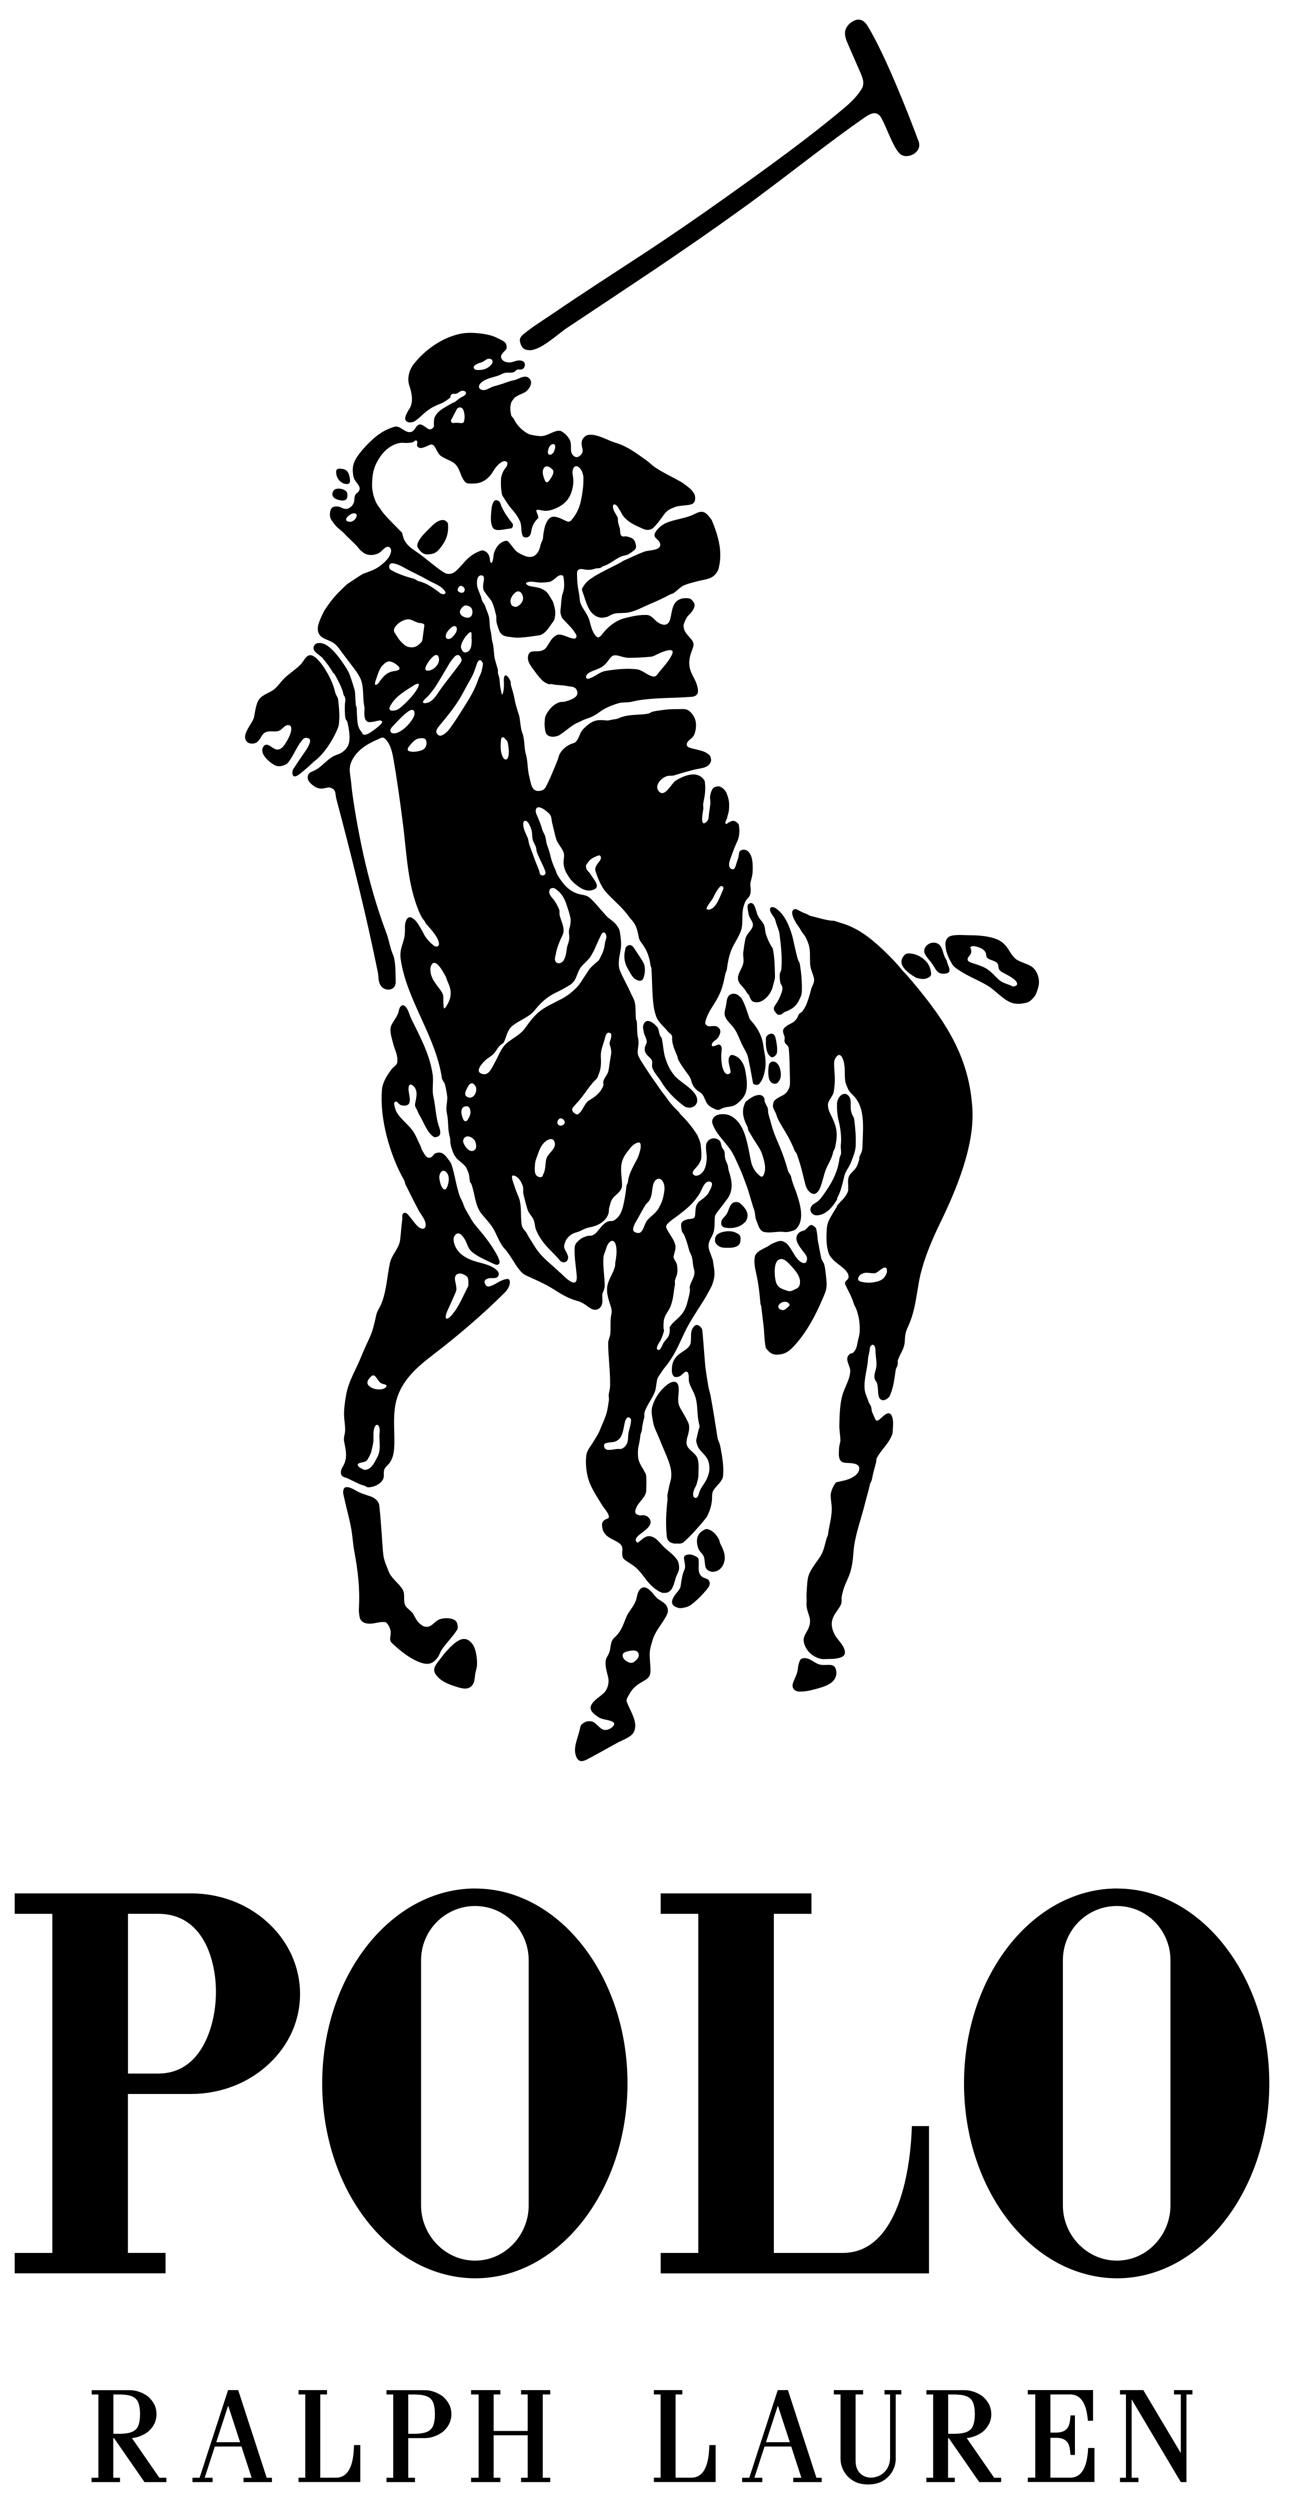 <svg width="37" height="71" viewBox="0 0 37 71" fill="none" xmlns="http://www.w3.org/2000/svg">
<g clip-path="url(#clip0_518_880)">
<path fill-rule="evenodd" clip-rule="evenodd" d="M31.828 70.364H31.997V67.998H31.828V67.875H32.472H32.491L33.556 69.664V67.998H33.362V67.875H33.886V67.998H33.717V70.487H33.556L32.158 68.137V70.364H32.352V70.487H31.828V70.364Z" fill="black"/>
<path fill-rule="evenodd" clip-rule="evenodd" d="M2.605 70.364H2.796V67.999H2.605V67.877H3.705C3.785 67.877 3.87 67.893 3.955 67.923C4.039 67.952 4.122 67.995 4.196 68.048C4.275 68.115 4.338 68.192 4.383 68.276C4.426 68.361 4.448 68.46 4.448 68.557C4.448 68.655 4.426 68.754 4.383 68.838C4.34 68.924 4.275 69.001 4.196 69.066C4.122 69.12 4.039 69.162 3.955 69.192C3.887 69.216 3.816 69.232 3.749 69.237L4.529 70.364H4.728V70.487H4.106L3.24 69.238H3.219V70.364H3.41V70.487H2.602V70.364H2.605ZM3.222 67.999V69.115H3.44C3.521 69.112 3.594 69.106 3.656 69.091C3.718 69.078 3.77 69.057 3.813 69.029C3.856 69.001 3.89 68.964 3.915 68.917C3.958 68.835 3.98 68.696 3.98 68.557C3.98 68.418 3.958 68.279 3.915 68.198C3.89 68.15 3.856 68.113 3.813 68.085C3.77 68.057 3.718 68.037 3.656 68.023C3.594 68.01 3.522 68.002 3.44 67.999H3.222Z" fill="black"/>
<path fill-rule="evenodd" clip-rule="evenodd" d="M26.327 70.364H26.518V67.999H26.327V67.877H27.427C27.507 67.877 27.593 67.893 27.677 67.923C27.762 67.952 27.845 67.995 27.919 68.048C27.997 68.115 28.062 68.192 28.105 68.276C28.148 68.361 28.171 68.46 28.171 68.557C28.171 68.655 28.15 68.754 28.105 68.838C28.062 68.924 27.997 69.001 27.919 69.066C27.845 69.12 27.762 69.162 27.677 69.192C27.609 69.216 27.538 69.232 27.472 69.237L28.252 70.364H28.45V70.487H27.828L26.962 69.238H26.942V70.364H27.133V70.487H26.324V70.364H26.327ZM26.945 67.999V69.115H27.162C27.245 69.112 27.316 69.106 27.378 69.091C27.441 69.078 27.492 69.057 27.535 69.029C27.578 69.001 27.612 68.964 27.637 68.917C27.68 68.835 27.703 68.696 27.703 68.557C27.703 68.418 27.682 68.279 27.637 68.198C27.612 68.15 27.578 68.113 27.535 68.085C27.492 68.057 27.441 68.037 27.378 68.023C27.316 68.01 27.245 68.002 27.162 67.999H26.945Z" fill="black"/>
<path fill-rule="evenodd" clip-rule="evenodd" d="M10.984 70.364H11.175V67.999H10.984V67.877H12.084C12.164 67.877 12.25 67.893 12.335 67.923C12.419 67.952 12.502 67.995 12.576 68.048C12.654 68.115 12.718 68.192 12.762 68.276C12.806 68.361 12.828 68.46 12.828 68.557C12.828 68.655 12.806 68.754 12.762 68.838C12.72 68.924 12.654 69.001 12.576 69.066C12.502 69.12 12.419 69.162 12.335 69.192C12.25 69.222 12.164 69.238 12.084 69.238H11.602V70.364H11.793V70.487H10.984V70.364ZM11.602 67.999V69.115H11.819C11.901 69.112 11.973 69.106 12.036 69.091C12.098 69.078 12.15 69.057 12.193 69.029C12.235 69.001 12.27 68.964 12.295 68.917C12.338 68.835 12.36 68.696 12.36 68.557C12.36 68.418 12.338 68.279 12.295 68.198C12.27 68.15 12.235 68.113 12.193 68.085C12.15 68.057 12.098 68.037 12.036 68.023C11.973 68.01 11.902 68.002 11.819 67.999H11.602Z" fill="black"/>
<path fill-rule="evenodd" clip-rule="evenodd" d="M18.582 67.875H19.39V67.998H19.199V70.362H19.647C19.767 70.362 19.858 70.321 19.929 70.253C19.999 70.186 20.048 70.094 20.08 69.994C20.113 69.895 20.132 69.787 20.142 69.688C20.153 69.588 20.156 69.5 20.159 69.436H20.337V70.485H18.582V70.362H18.773V67.998H18.582V67.875Z" fill="black"/>
<path fill-rule="evenodd" clip-rule="evenodd" d="M8.484 67.875H9.293V67.998H9.102V70.362H9.549C9.67 70.362 9.761 70.321 9.832 70.253C9.901 70.186 9.95 70.094 9.983 69.994C10.015 69.895 10.034 69.787 10.045 69.688C10.055 69.588 10.058 69.5 10.061 69.436H10.239V70.485H8.484V70.362H8.675V67.998H8.484V67.875Z" fill="black"/>
<path fill-rule="evenodd" clip-rule="evenodd" d="M25.454 69.821V67.998H25.613V67.875H25.136V67.998H25.294V69.788C25.294 69.963 25.234 70.099 25.142 70.194C25.05 70.29 24.927 70.344 24.804 70.358C24.681 70.37 24.56 70.338 24.468 70.262C24.376 70.185 24.314 70.062 24.314 69.89V67.998H24.527V67.875H23.695V67.998H23.886V69.821C23.886 69.921 23.907 70.017 23.944 70.105C23.981 70.192 24.034 70.27 24.101 70.337C24.168 70.404 24.246 70.457 24.333 70.494C24.43 70.535 24.55 70.555 24.671 70.555C24.792 70.555 24.912 70.534 25.009 70.494C25.096 70.457 25.174 70.404 25.241 70.337C25.308 70.27 25.361 70.192 25.398 70.105C25.435 70.017 25.456 69.921 25.456 69.821H25.454Z" fill="black"/>
<path fill-rule="evenodd" clip-rule="evenodd" d="M31.062 67.875V68.745H30.916C30.91 68.67 30.899 68.585 30.883 68.501C30.865 68.417 30.84 68.332 30.803 68.258C30.766 68.184 30.719 68.119 30.655 68.072C30.591 68.026 30.513 67.998 30.414 67.998H29.85V69.081H30.017C30.115 69.081 30.189 69.063 30.243 69.032C30.298 69.001 30.334 68.96 30.359 68.911C30.384 68.862 30.397 68.807 30.405 68.753C30.414 68.698 30.417 68.643 30.423 68.593H30.547V69.717H30.423C30.417 69.668 30.412 69.612 30.405 69.558C30.397 69.503 30.383 69.448 30.359 69.399C30.334 69.35 30.298 69.308 30.243 69.278C30.189 69.247 30.116 69.229 30.017 69.229H29.85V70.361H30.414C30.523 70.361 30.608 70.327 30.676 70.271C30.742 70.215 30.791 70.138 30.827 70.05C30.862 69.963 30.884 69.867 30.898 69.775C30.913 69.682 30.919 69.593 30.922 69.519H31.102V70.484H29.207V70.361H29.42V67.997H29.207V67.874H31.061L31.062 67.875Z" fill="black"/>
<path fill-rule="evenodd" clip-rule="evenodd" d="M14.028 67.998V69.035H14.996V67.998H14.807V67.875H15.637V67.998H15.424V70.364H15.637V70.487H14.807V70.364H14.996V69.158H14.028V70.364H14.219V70.487H13.387V70.364H13.601V67.998H13.387V67.875H14.219V67.998H14.028Z" fill="black"/>
<path fill-rule="evenodd" clip-rule="evenodd" d="M22.102 67.875L21.293 70.364H21.09V70.487H21.663V70.364H21.438L21.727 69.477H22.485L22.773 70.364H22.542V70.487H23.351V70.364H23.201L22.391 67.875H22.104H22.102ZM21.767 69.355L22.105 68.314L22.445 69.355H21.768H21.767Z" fill="black"/>
<path fill-rule="evenodd" clip-rule="evenodd" d="M6.481 67.875L5.672 70.364H5.469V70.487H6.042V70.364H5.817L6.105 69.477H6.862L7.151 70.364H6.92V70.487H7.728V70.364H7.579L6.769 67.875H6.481ZM6.145 69.355L6.484 68.314L6.823 69.355H6.147H6.145Z" fill="black"/>
<path fill-rule="evenodd" clip-rule="evenodd" d="M15.037 9.943C14.914 9.943 14.843 9.897 14.797 9.774C14.747 9.641 14.775 9.575 14.88 9.487C15.144 9.271 15.437 9.092 15.72 8.9C16.543 8.338 17.382 7.798 18.217 7.252C19.07 6.694 19.91 6.115 20.739 5.523C21.478 4.995 22.221 4.463 22.943 3.906C23.296 3.635 23.644 3.357 23.984 3.073C24.181 2.908 24.362 2.728 24.482 2.532C24.55 2.419 24.559 2.308 24.459 2.082C24.328 1.78 24.146 1.37 24.055 1.151C24.032 1.094 24.02 1.033 24.014 0.972C23.999 0.838 24.083 0.709 24.193 0.632C24.405 0.485 24.554 0.568 24.665 0.753C25.142 1.54 25.776 3.126 26.106 4.019C26.223 4.334 25.747 4.569 25.551 4.346C25.364 4.136 25.206 3.646 25.049 3.356C24.921 3.122 24.733 3.223 24.557 3.345C24.091 3.671 23.635 4.01 23.182 4.353C22.474 4.889 21.774 5.433 21.054 5.951C20.231 6.544 19.396 7.121 18.549 7.69C17.739 8.234 16.923 8.773 16.112 9.313C15.838 9.495 15.372 9.952 15.037 9.947V9.943ZM18.799 45.22C18.77 45.217 18.743 45.202 18.719 45.187C18.568 45.097 18.456 44.986 18.348 44.841C18.26 44.724 18.17 44.603 18.058 44.507C17.958 44.421 17.837 44.363 17.736 44.28C17.713 44.261 17.698 44.231 17.692 44.203C17.681 44.156 17.678 44.107 17.684 44.06C17.701 43.937 17.668 43.869 17.57 43.805C17.422 43.709 17.251 43.672 17.162 43.512C17.135 43.465 17.132 43.466 17.125 43.423C17.105 43.324 17.086 43.246 17.166 43.176C17.236 43.116 17.328 43.135 17.299 43.045C17.261 42.919 17.159 42.829 17.094 42.718C16.934 42.448 16.761 42.212 16.694 41.904C16.652 41.713 16.639 41.513 16.663 41.319C16.679 41.197 16.771 41.087 16.839 40.981C17.048 40.651 17.033 40.642 17.076 40.54C17.144 40.376 17.223 40.217 17.258 40.044C17.276 39.957 17.286 39.864 17.302 39.776C17.314 39.717 17.289 39.653 17.299 39.594C17.316 39.507 17.337 39.428 17.338 39.34C17.344 38.942 17.286 38.547 17.282 38.15C17.282 38.051 17.337 37.967 17.345 37.867C17.36 37.7 17.334 37.481 17.375 37.314C17.39 37.254 17.382 37.187 17.365 37.129C17.304 36.928 17.23 36.751 17.256 36.543C17.283 36.332 17.436 36.156 17.479 35.949C17.486 35.914 17.479 35.877 17.486 35.845C17.505 35.768 17.533 35.574 17.514 35.425C17.491 35.25 17.406 35.172 17.297 35.303C17.261 35.346 17.242 35.403 17.225 35.457C17.2 35.547 17.154 35.621 17.148 35.715C17.129 35.981 17.184 36.249 17.184 36.517C17.184 36.551 17.18 36.551 17.163 36.628C17.154 36.671 17.122 36.709 17.117 36.753C17.107 36.864 17.144 36.998 17.083 37.094C16.993 37.234 16.854 37.218 16.719 37.114C16.626 37.043 16.53 36.977 16.417 36.947C16.158 36.878 15.951 36.753 15.724 36.608C15.49 36.459 15.23 36.349 14.976 36.233C14.931 36.212 14.886 36.188 14.849 36.156C14.694 36.014 14.583 35.787 14.46 35.614C14.355 35.466 14.31 35.434 14.284 35.395C14.218 35.297 14.183 35.229 14.081 35.009C13.977 34.788 13.847 34.667 13.691 34.479C13.499 34.247 13.499 33.911 13.398 33.63C13.388 33.603 13.361 33.583 13.355 33.556C13.336 33.461 13.342 33.368 13.302 33.279C13.252 33.168 13.258 33.165 13.228 33.127C13.17 33.05 13.006 32.933 12.979 32.898C12.944 32.85 12.907 32.804 12.884 32.75C12.828 32.614 12.813 32.535 12.806 32.501C12.79 32.428 12.802 32.352 12.781 32.282C12.719 32.069 12.75 31.834 12.699 31.612C12.676 31.508 12.689 31.399 12.702 31.292C12.719 31.158 12.71 31.156 12.707 31.129C12.695 31.015 12.673 30.907 12.645 30.798C12.628 30.733 12.566 30.681 12.557 30.614C12.383 29.421 11.55 28.395 11.386 27.232C11.361 27.059 11.396 26.939 11.447 26.779C11.47 26.705 11.493 26.633 11.5 26.556C11.519 26.335 11.496 26.333 11.515 26.23C11.539 26.106 11.601 25.994 11.728 26.077C11.783 26.112 11.829 26.164 11.866 26.219C12.045 26.494 12.024 26.507 12.094 26.609C12.135 26.67 12.211 26.757 12.286 26.819C12.331 26.856 12.383 26.898 12.428 26.878C12.505 26.846 12.477 26.738 12.42 26.633C12.325 26.46 12.131 26.265 12.098 26.22C12.081 26.196 12.073 26.165 12.055 26.143C11.984 26.063 11.949 25.983 11.907 25.887C11.579 25.106 11.559 24.239 11.451 23.401C11.367 22.743 11.278 22.089 11.167 21.482C11.134 21.306 11.08 21.124 10.958 20.993C10.874 20.901 10.816 20.965 10.711 21.009C10.41 21.138 10.131 21.318 9.993 21.616C9.962 21.681 9.943 21.753 9.94 21.826C9.932 21.956 9.971 22.113 9.981 22.243C10.005 22.54 10.123 23.339 10.322 24.248C10.486 24.994 10.717 25.807 10.976 26.483C11.04 26.651 11.063 26.796 11.112 26.957C11.163 27.126 11.186 27.12 11.204 27.231C11.234 27.41 11.237 27.411 11.245 27.886C11.25 28.161 10.887 28.172 10.794 27.942C10.742 27.815 10.764 27.749 10.738 27.615C10.413 26.006 9.983 24.285 9.556 22.678C9.53 22.58 9.55 22.457 9.46 22.401C9.401 22.364 9.352 22.354 9.285 22.37C9.189 22.394 9.116 22.407 9.025 22.378C8.96 22.355 8.902 22.314 8.854 22.271C8.792 22.216 8.731 22.145 8.745 22.052C8.755 21.981 8.808 21.932 8.877 21.907C9.017 21.852 9.111 21.77 9.22 21.67C9.257 21.636 9.293 21.607 9.331 21.574C9.376 21.537 9.424 21.502 9.476 21.475C9.543 21.439 9.62 21.423 9.686 21.386C9.814 21.312 9.904 21.204 9.925 21.059C9.946 20.928 9.922 20.753 9.904 20.66C9.886 20.567 9.885 20.55 9.87 20.5C9.855 20.45 9.824 20.46 9.811 20.367C9.797 20.274 9.793 20.029 9.808 19.938C9.823 19.846 9.811 19.843 9.8 19.797C9.79 19.751 9.772 19.79 9.749 19.67C9.725 19.55 9.586 19.282 9.528 19.18C9.47 19.08 9.482 19.134 9.466 19.106C9.383 18.961 9.279 18.824 9.173 18.695C9.128 18.642 9.062 18.602 9.008 18.557C8.939 18.501 8.871 18.428 8.933 18.326C8.97 18.263 9.045 18.258 9.106 18.261C9.37 18.276 9.667 18.711 9.771 18.866C9.906 19.069 9.922 19.112 9.974 19.265C10.024 19.417 10.049 19.495 10.076 19.59C10.102 19.683 10.091 19.821 10.11 20.003C10.129 20.185 10.123 19.963 10.132 20.061C10.141 20.158 10.144 20.419 10.165 20.546C10.185 20.673 10.242 20.749 10.283 20.8C10.325 20.852 10.27 20.857 10.367 20.864C10.405 20.867 10.456 20.842 10.516 20.806C10.612 20.746 10.727 20.658 10.794 20.595C10.829 20.561 10.893 20.5 10.838 20.47C10.801 20.45 10.763 20.463 10.729 20.47C10.672 20.481 10.615 20.502 10.517 20.507C10.362 20.518 10.351 20.348 10.354 20.214C10.359 20.081 10.366 20.137 10.342 20.003C10.331 19.932 10.323 19.803 10.319 19.682C10.304 19.361 10.264 19.245 10.036 18.949C9.932 18.815 9.832 18.679 9.729 18.544C9.648 18.437 9.578 18.32 9.466 18.251C9.353 18.18 9.198 18.149 9.113 18.065C8.96 17.909 9.053 17.692 9.13 17.521C9.21 17.343 9.213 17.343 9.319 17.189C9.432 17.026 9.556 16.885 9.7 16.746C9.769 16.678 9.836 16.607 9.916 16.554C10.156 16.394 10.288 16.309 10.311 16.299C10.465 16.237 10.636 16.19 10.769 16.092C10.921 15.981 11.086 15.842 11.114 15.654C11.124 15.588 11.072 15.508 11 15.53C10.902 15.56 10.847 15.666 10.757 15.712C10.634 15.774 10.459 15.784 10.342 15.705C10.288 15.668 10.237 15.625 10.197 15.574C10.077 15.422 9.92 15.302 9.789 15.157C9.712 15.073 9.611 15.012 9.537 14.925C9.492 14.872 9.448 14.814 9.411 14.756C9.37 14.691 9.368 14.59 9.386 14.515C9.414 14.395 9.487 14.374 9.604 14.385C9.675 14.391 9.737 14.445 9.808 14.451C9.925 14.462 10.033 14.363 10.06 14.253C10.08 14.167 10.06 14.107 10.11 14.033C10.139 13.991 10.165 14.01 10.211 13.922C10.265 13.814 10.102 13.694 10.064 13.593C10.039 13.527 10.034 13.485 10.03 13.439C10.021 13.357 10.021 13.277 10.043 13.197C10.062 13.124 10.097 13.053 10.138 12.989C10.236 12.84 10.359 12.7 10.487 12.574C10.627 12.439 10.758 12.324 10.93 12.233C11.016 12.189 11.105 12.151 11.197 12.123C11.228 12.112 11.263 12.109 11.296 12.117C11.407 12.145 11.49 12.247 11.602 12.269C11.71 12.29 11.764 12.223 11.823 12.131C11.927 11.973 12.038 12.094 12.147 12.168C12.221 12.219 12.294 12.188 12.329 12.111C12.343 12.081 12.32 12.078 12.334 11.935C12.341 11.853 12.35 11.853 12.378 11.803C12.471 11.64 12.662 11.563 12.816 11.467C12.88 11.427 12.887 11.44 12.938 11.408C12.961 11.393 13.047 11.309 13.135 11.269C13.358 11.167 13.184 11.041 13.067 11.122C13.036 11.144 13.003 11.168 12.966 11.18C12.918 11.193 12.85 11.168 12.824 11.208C12.787 11.263 12.81 11.276 12.79 11.294C12.707 11.361 12.621 11.426 12.52 11.463C12.377 11.517 12.242 11.585 12.122 11.68C12.007 11.77 11.906 11.886 11.781 11.963C11.673 12.031 11.437 12.008 11.54 11.781C11.567 11.722 11.601 11.656 11.63 11.615C11.759 11.43 11.7 11.146 11.633 10.951C11.561 10.738 11.633 10.495 11.764 10.331C12.085 9.93 12.55 9.598 13.061 9.483C13.247 9.441 13.438 9.447 13.623 9.467C13.792 9.484 13.99 9.521 14.139 9.603C14.232 9.654 14.365 9.689 14.39 9.798C14.412 9.896 14.395 9.919 14.316 9.992C14.294 10.013 14.239 10.084 14.238 10.113C14.235 10.26 14.405 10.311 14.528 10.288C14.598 10.274 14.683 10.233 14.76 10.235C14.86 10.236 14.953 10.289 14.902 10.422C14.877 10.489 14.809 10.502 14.74 10.492C14.67 10.48 14.652 10.556 14.59 10.572C14.51 10.593 14.424 10.573 14.344 10.591C14.252 10.612 14.26 10.637 14.115 10.681C13.999 10.717 13.842 10.749 13.727 10.825C13.493 10.977 13.653 11.142 13.848 11.053C13.976 10.995 13.973 10.985 14.059 10.964C14.202 10.928 14.359 10.872 14.498 10.823C14.566 10.8 14.599 10.809 14.683 10.774C14.783 10.735 14.914 10.656 15.008 10.72C15.157 10.82 15.083 10.991 14.973 11.097C14.904 11.165 14.794 11.187 14.71 11.239C14.673 11.261 14.63 11.279 14.605 11.315C14.547 11.395 14.528 11.408 14.512 11.494C14.494 11.591 14.504 11.692 14.526 11.79C14.537 11.835 14.583 11.859 14.603 11.9C14.683 12.063 14.799 12.186 14.948 12.284C15.055 12.355 15.139 12.356 15.264 12.376C15.369 12.392 15.437 12.389 15.546 12.347C15.655 12.306 15.792 12.229 15.88 12.232C15.967 12.236 15.952 12.254 15.999 12.278C16.045 12.302 16.097 12.355 16.136 12.406C16.205 12.497 16.217 12.54 16.225 12.651C16.229 12.719 16.216 12.79 16.239 12.853C16.281 12.964 16.38 13.025 16.478 12.945C16.537 12.896 16.571 12.831 16.553 12.754C16.518 12.603 16.502 12.507 16.621 12.396C16.685 12.337 16.795 12.335 16.921 12.362C17.104 12.401 17.313 12.519 17.47 12.566C17.841 12.677 18.062 12.859 18.367 13.071C18.457 13.134 18.531 13.216 18.623 13.277C18.848 13.425 19.088 13.538 19.323 13.667C19.399 13.709 19.467 13.76 19.535 13.814C19.587 13.855 19.639 13.898 19.679 13.95C19.711 13.993 19.745 14.041 19.751 14.095C19.782 14.345 19.618 14.335 19.406 14.357C19.328 14.366 19.248 14.373 19.175 14.401C19.063 14.445 18.993 14.482 18.952 14.519C18.891 14.574 18.848 14.645 18.798 14.712C18.682 14.867 18.582 14.982 18.546 15.005C18.399 15.097 18.296 15.027 18.146 14.96C17.958 14.877 17.75 14.758 17.655 14.562C17.621 14.491 17.602 14.479 17.57 14.419C17.513 14.308 17.385 14.269 17.427 14.445C17.448 14.537 17.535 14.644 17.553 14.701C17.566 14.744 17.553 14.793 17.566 14.838C17.581 14.888 17.585 14.929 17.606 14.978C17.64 15.059 17.597 15.182 17.675 15.225C17.727 15.255 17.736 15.218 17.819 15.237C17.948 15.268 18.025 15.299 18.059 15.428C18.096 15.571 18.077 15.589 17.954 15.678C17.835 15.762 17.828 15.758 17.757 15.773C17.517 15.823 17.37 16.014 17.144 16.077C17.113 16.086 17.092 16.117 17.063 16.128C17.015 16.142 16.96 16.132 16.915 16.148C16.836 16.177 16.75 16.188 16.667 16.181C16.577 16.172 16.506 16.132 16.43 16.186C16.401 16.206 16.398 16.253 16.398 16.291C16.398 16.48 16.414 16.665 16.453 16.85C16.473 16.945 16.466 17.049 16.5 17.138C16.562 17.3 16.697 17.439 16.746 17.606C16.792 17.766 16.829 17.964 16.949 18.078C17.003 18.13 17.06 18.079 17.101 18.025C17.27 17.803 17.496 17.615 17.776 17.548C17.985 17.498 18.17 17.456 18.383 17.464C18.527 17.47 18.596 17.618 18.715 17.687C18.858 17.773 18.99 17.77 19.042 17.594C19.076 17.477 19.085 17.348 19.127 17.233C19.168 17.119 19.235 17.044 19.352 17.005C19.421 16.982 19.5 16.983 19.574 16.993C19.63 17.002 19.63 17.01 19.668 17.048C19.778 17.158 19.747 17.245 19.665 17.365C19.624 17.425 19.56 17.47 19.52 17.532C19.48 17.593 19.454 17.662 19.431 17.732C19.423 17.76 19.426 17.791 19.43 17.82C19.446 17.964 19.587 18.076 19.67 18.189C19.716 18.253 19.717 18.331 19.688 18.405C19.611 18.608 19.553 18.781 19.609 18.997C19.652 19.164 19.768 19.303 19.809 19.466C19.836 19.566 19.864 19.685 19.776 19.75C19.736 19.779 19.685 19.787 19.636 19.79C19.162 19.825 18.684 19.813 18.213 19.877C18.118 19.89 18.035 19.911 17.944 19.93C17.825 19.956 17.698 19.936 17.582 19.969C17.399 20.021 17.186 20.108 17.032 20.225C16.895 20.328 16.787 20.373 16.627 20.427C16.544 20.456 16.498 20.49 16.419 20.522C16.293 20.574 16.185 20.667 16.074 20.749C15.905 20.871 15.906 20.885 15.803 20.911C15.692 20.941 15.543 20.92 15.507 20.796C15.47 20.669 15.47 20.531 15.486 20.399C15.495 20.327 15.538 20.26 15.579 20.2C15.662 20.08 15.769 19.981 15.912 19.939C15.955 19.926 16.004 19.938 16.048 19.926C16.157 19.898 16.359 19.837 16.399 19.729C16.414 19.689 16.41 19.64 16.392 19.602C16.343 19.486 16.225 19.506 16.115 19.482C15.966 19.451 15.815 19.461 15.671 19.427C15.641 19.42 15.607 19.438 15.579 19.426C15.496 19.392 15.43 19.349 15.37 19.282C15.243 19.137 15.228 19.108 15.197 19.065C15.089 18.917 14.95 18.769 15.021 18.581C15.037 18.54 15.071 18.513 15.116 18.504C15.199 18.486 15.286 18.504 15.367 18.485C15.438 18.467 15.492 18.437 15.533 18.375C15.626 18.239 15.675 18.103 15.829 18.032C15.865 18.016 15.909 18.017 15.948 18.026C16.09 18.06 16.213 18.134 16.318 18.136C16.377 18.136 16.399 18.072 16.371 18.02C16.281 17.854 16.133 17.726 16.006 17.587C15.973 17.551 15.951 17.505 15.939 17.459C15.925 17.409 15.923 17.354 15.93 17.303C15.946 17.189 15.948 17.051 15.969 16.937C15.982 16.866 16.001 16.831 16.017 16.759C16.043 16.649 16.032 16.517 16.017 16.404C16.014 16.381 16.006 16.351 15.983 16.342C15.887 16.304 15.817 16.4 15.736 16.458C15.644 16.521 15.641 16.52 15.6 16.526C15.504 16.541 15.404 16.549 15.307 16.541C15.204 16.533 15.052 16.492 14.963 16.547C14.947 16.557 14.94 16.57 14.957 16.588C15.021 16.654 15.11 16.651 15.199 16.669C15.347 16.699 15.348 16.7 15.396 16.724C15.498 16.773 15.552 16.814 15.607 16.909C15.705 17.075 15.712 17.073 15.73 17.137C15.764 17.255 15.794 17.372 15.774 17.493C15.754 17.619 15.743 17.621 15.681 17.706C15.579 17.849 15.483 18.017 15.308 18.044C14.646 18.146 14.639 18.103 14.445 18.082C14.199 18.057 14.186 17.915 14.116 17.696C14.094 17.624 14.116 17.542 14.098 17.47C14.066 17.347 14.039 17.227 13.989 17.112C13.952 17.026 13.866 16.95 13.759 16.788C13.721 16.73 13.725 16.653 13.734 16.585C13.746 16.489 13.793 16.341 13.677 16.339C13.548 16.336 13.542 16.544 13.561 16.646C13.58 16.749 13.634 16.845 13.668 16.945C13.682 16.986 13.684 17.013 13.699 17.052C13.72 17.107 13.768 17.149 13.785 17.203C13.817 17.313 13.862 17.393 13.891 17.502C13.924 17.621 13.905 17.783 13.939 17.902C13.97 18.014 13.964 18.125 13.995 18.236C14.044 18.408 14.024 18.587 14.075 18.764C14.1 18.856 14.121 18.914 14.146 19.007C14.158 19.053 14.141 19.105 14.159 19.149C14.21 19.267 14.195 19.427 14.226 19.56C14.251 19.664 14.263 19.834 14.306 19.624C14.324 19.535 14.322 19.436 14.318 19.343C14.306 19.084 14.435 19.17 14.507 19.346C14.521 19.38 14.509 19.42 14.519 19.455C14.556 19.586 14.602 19.725 14.624 19.858C14.646 19.988 14.683 20.103 14.722 20.229C14.745 20.305 14.75 20.303 14.762 20.364C14.787 20.502 14.793 20.679 14.843 20.814C14.863 20.865 14.874 20.911 14.883 20.968C14.91 21.123 14.902 21.28 14.947 21.431C15.002 21.619 14.987 21.849 15.037 22.036C15.059 22.122 15.074 22.221 15.104 22.304C15.142 22.409 15.207 22.484 15.354 22.457C15.48 22.435 15.502 22.366 15.56 22.249C15.646 22.077 15.717 21.895 15.792 21.718C15.848 21.583 15.85 21.583 15.872 21.5C15.92 21.314 16.116 21.151 16.296 21.105C16.404 21.077 16.45 20.922 16.493 20.826C16.519 20.766 16.562 20.713 16.61 20.669C16.701 20.583 16.792 20.507 16.912 20.47C17 20.442 17.098 20.448 17.191 20.456C17.259 20.462 17.279 20.466 17.345 20.448C17.452 20.42 17.499 20.433 17.582 20.396C17.858 20.274 18.12 20.315 18.413 20.268C18.463 20.26 18.503 20.219 18.552 20.209C18.647 20.188 18.647 20.189 18.713 20.18C18.913 20.155 18.913 20.136 19.427 20.136C19.54 20.136 19.615 20.2 19.683 20.294C19.719 20.343 19.748 20.399 19.763 20.459C19.781 20.528 19.782 20.602 19.775 20.675C19.768 20.744 19.751 20.815 19.72 20.879C19.676 20.973 19.546 21.016 19.519 21.117C19.485 21.241 19.683 21.253 19.778 21.28C19.919 21.318 19.972 21.329 20.03 21.357C20.073 21.377 20.114 21.401 20.149 21.434C20.172 21.454 20.188 21.482 20.195 21.512C20.206 21.55 20.215 21.593 20.201 21.63C20.135 21.821 19.902 21.812 19.725 21.858C19.537 21.907 19.349 21.959 19.162 22.018C19.094 22.039 19.017 22.02 18.949 22.042C18.789 22.093 18.595 22.301 18.713 22.459C18.884 22.687 19.078 22.243 19.206 22.165C19.418 22.036 19.782 21.875 19.987 22.12C20.006 22.144 20.025 22.17 20.03 22.201C20.046 22.32 20.046 22.441 20.03 22.56C20.018 22.65 20 22.724 19.985 22.816C19.976 22.867 19.991 22.919 19.987 22.971C19.982 23.018 19.88 23.49 20.056 23.357C20.154 23.283 20.132 23.216 20.149 23.097C20.163 23.005 20.176 22.916 20.187 22.823C20.195 22.747 20.167 22.671 20.181 22.597C20.194 22.524 20.234 22.379 20.306 22.354C20.36 22.335 20.426 22.317 20.477 22.345C20.619 22.424 20.651 22.511 20.697 22.674C20.727 22.777 20.723 22.891 20.715 22.999C20.709 23.08 20.677 23.148 20.662 23.228C20.651 23.283 20.591 23.35 20.623 23.397C20.637 23.415 20.666 23.384 20.684 23.372C20.791 23.308 20.86 23.276 20.956 23.37C20.973 23.385 20.991 23.401 20.995 23.424C21.01 23.505 21.017 23.589 21.008 23.671C20.999 23.758 20.995 23.758 20.977 23.828C20.961 23.891 20.922 23.922 20.794 24.285C20.757 24.387 20.662 24.587 20.765 24.664C20.847 24.724 20.888 24.656 20.913 24.569C20.934 24.491 20.958 24.436 20.98 24.357C21.013 24.248 20.973 24.16 21.1 24.134C21.244 24.104 21.332 24.242 21.364 24.369C21.395 24.507 21.396 24.65 21.386 24.791C21.378 24.889 21.34 24.988 21.324 25.087C21.309 25.173 21.393 25.371 21.248 25.513C21.18 25.579 21.153 25.665 21.131 25.742C21.066 25.973 21.127 26.204 21.062 26.413C20.999 26.609 20.865 26.781 20.786 26.972C20.712 27.152 20.68 27.343 20.654 27.537C20.648 27.575 20.622 27.611 20.614 27.649C20.523 28.12 20.462 28.25 20.207 28.648C20.138 28.756 20.08 28.876 20.049 29.002C20.041 29.03 20.035 29.067 20.053 29.09C20.145 29.212 20.29 29.082 20.403 29.17C20.508 29.253 20.474 29.345 20.416 29.452C20.372 29.533 20.222 29.585 20.227 29.677C20.231 29.749 20.327 29.694 20.385 29.674C20.409 29.666 20.438 29.656 20.459 29.671C20.536 29.725 20.503 29.836 20.499 29.925C20.493 30.032 20.499 30.141 20.517 30.246C20.535 30.353 20.61 30.592 20.749 30.474C20.761 30.464 20.762 30.443 20.761 30.428C20.746 30.291 20.643 30.073 20.759 29.972C20.783 29.952 20.823 29.958 20.851 29.968C21.001 30.015 21.097 30.141 21.149 30.286C21.171 30.35 21.18 30.406 21.192 30.473C21.217 30.622 21.238 30.776 21.215 30.927C21.19 31.098 21.109 31.203 20.97 31.323C20.937 31.351 20.902 31.377 20.862 31.394C20.823 31.412 20.782 31.421 20.74 31.427C20.62 31.443 20.564 31.448 20.459 31.507C20.429 31.523 20.391 31.524 20.36 31.513C20.261 31.474 20.169 31.434 20.104 31.35C20.044 31.274 20.025 31.174 19.972 31.095C19.944 31.054 19.904 31.023 19.862 30.998C19.733 30.916 19.677 30.823 19.639 30.674C19.619 30.6 19.577 30.547 19.531 30.483C19.439 30.357 19.338 30.222 19.27 30.083C19.258 30.06 19.263 30.03 19.252 30.006C19.183 29.833 19.09 29.657 19.101 29.459C19.107 29.375 19.027 29.355 18.974 29.287C18.869 29.151 18.718 29.043 18.654 28.882C18.614 28.781 18.586 28.663 18.573 28.555C18.527 28.204 18.537 27.848 18.511 27.494C18.509 27.469 18.49 27.448 18.487 27.424C18.463 27.21 18.394 26.998 18.262 26.821C18.215 26.756 18.169 26.7 18.154 26.624C18.117 26.441 18.093 26.29 17.969 26.145C17.936 26.106 17.904 26.077 17.875 26.035C17.696 25.775 17.434 25.572 17.223 25.337C17.085 25.184 16.987 24.933 16.926 24.751C16.915 24.717 16.912 24.68 16.921 24.646C16.946 24.553 17.02 24.495 17.064 24.412C17.095 24.351 17.069 24.267 16.997 24.297C16.894 24.338 16.789 24.378 16.725 24.47C16.664 24.557 16.645 24.56 16.654 24.627C16.666 24.727 16.747 24.761 16.796 24.849C16.855 24.954 17.066 25.164 16.9 25.25C16.682 25.362 16.484 25.223 16.315 25.078C16.238 25.013 16.177 24.928 16.127 24.841C16.09 24.774 16.081 24.777 16.047 24.677C16.022 24.603 16.01 24.526 16.016 24.449C16.022 24.369 16.044 24.28 16.016 24.205C15.963 24.064 15.843 23.959 15.801 23.814C15.763 23.68 15.73 23.52 15.695 23.385C15.669 23.292 15.684 23.224 15.635 23.141C15.616 23.107 15.543 23.045 15.471 22.993C15.378 22.927 15.253 22.882 15.227 22.995C15.21 23.064 15.252 23.135 15.28 23.202C15.326 23.314 15.375 23.428 15.406 23.547C15.424 23.62 15.475 23.683 15.495 23.755C15.518 23.842 15.521 23.934 15.554 24.018C15.601 24.141 15.629 24.236 15.656 24.363C15.662 24.391 15.724 24.584 15.764 24.656C15.795 24.714 15.795 24.751 15.823 24.809C15.874 24.915 15.948 25.008 16.02 25.102C16.062 25.153 16.111 25.201 16.162 25.242C16.254 25.316 16.359 25.369 16.475 25.395C16.63 25.427 16.7 25.43 16.809 25.541C16.872 25.605 16.925 25.658 16.981 25.726C17.055 25.815 17.137 25.902 17.212 25.989C17.304 26.096 17.422 26.146 17.508 26.256C17.56 26.322 17.605 26.387 17.616 26.47C17.64 26.624 17.662 26.782 17.642 26.938C17.612 27.151 17.538 27.374 17.624 27.578C17.708 27.78 17.822 27.968 17.908 28.166C17.952 28.268 18.017 28.361 18.041 28.471C18.075 28.626 18.056 28.79 18.072 28.948C18.074 28.966 18.093 28.981 18.095 28.999C18.112 29.16 18.095 29.326 18.133 29.483C18.167 29.619 18.124 29.75 18.121 29.882C18.121 29.978 18.182 30.069 18.232 30.15C18.366 30.364 18.509 30.579 18.657 30.785C18.706 30.853 18.755 30.928 18.805 30.998C18.833 31.036 18.903 31.118 18.956 31.196C19.055 31.341 19.159 31.451 19.285 31.572C19.306 31.593 19.317 31.624 19.338 31.644C19.52 31.822 19.664 31.998 19.802 32.21C19.84 32.267 19.902 32.448 19.907 32.476C19.924 32.612 19.939 32.75 19.929 32.886C19.923 32.948 19.89 33.004 19.859 33.059C19.814 33.142 19.634 33.27 19.698 33.347C19.769 33.432 19.896 33.371 19.965 33.29C20.044 33.195 20.068 33.069 20.081 32.946C20.096 32.807 20.052 32.665 20.065 32.526C20.084 32.34 20.305 32.266 20.438 32.384C20.49 32.431 20.486 32.495 20.509 32.56C20.527 32.612 20.572 32.652 20.588 32.705C20.604 32.758 20.591 32.818 20.603 32.872C20.616 32.932 20.637 32.989 20.663 33.044C20.699 33.12 20.687 33.183 20.714 33.262C20.768 33.424 20.814 33.624 20.78 33.791C20.762 33.882 20.731 33.964 20.675 34.038C20.577 34.169 20.48 34.3 20.379 34.428C20.348 34.467 20.318 34.516 20.314 34.568C20.301 34.72 20.321 34.88 20.267 35.024C20.221 35.145 20.139 35.241 20.135 35.37C20.13 35.493 20.203 35.605 20.233 35.724C20.237 35.741 20.252 35.756 20.255 35.774C20.277 35.949 20.33 36.133 20.289 36.312C20.267 36.412 20.241 36.495 20.194 36.582C20.05 36.848 20.024 36.888 19.936 37.026C19.772 37.286 19.584 37.564 19.454 37.842C19.433 37.885 19.423 37.91 19.402 37.953C19.258 38.267 19.115 38.572 18.89 38.837C18.847 38.887 18.816 38.939 18.777 38.995C18.737 39.056 18.69 39.115 18.673 39.186C18.648 39.298 18.65 39.406 18.613 39.513C18.54 39.721 18.373 39.906 18.314 40.12C18.302 40.164 18.32 40.211 18.308 40.256C18.275 40.384 18.253 40.47 18.241 40.603C18.237 40.658 18.203 40.707 18.198 40.762C18.189 40.864 18.174 40.936 18.154 41.037C18.137 41.114 18.136 41.114 18.133 41.148C18.127 41.253 18.121 41.361 18.149 41.463C18.185 41.592 18.271 41.698 18.33 41.817C18.354 41.864 18.382 41.868 18.364 42.336C18.358 42.509 18.151 42.65 18.084 42.811C18.034 42.934 18.026 42.989 18.158 43.03C18.204 43.045 18.253 43.023 18.3 43.03C18.367 43.039 18.419 43.073 18.457 43.127C18.592 43.324 18.274 43.49 18.145 43.605C18.109 43.636 18.058 43.694 18.068 43.745C18.072 43.767 18.089 43.787 18.106 43.804C18.112 43.81 18.124 43.808 18.131 43.804C18.176 43.771 18.216 43.737 18.254 43.708C18.346 43.636 18.431 43.591 18.562 43.653C18.685 43.711 18.765 43.833 18.863 43.929C18.98 44.043 19.137 44.145 19.233 44.282C19.258 44.317 19.276 44.359 19.285 44.401C19.297 44.459 19.306 44.52 19.294 44.578C19.277 44.659 19.227 44.73 19.202 44.81C19.156 44.955 19.128 45.153 18.981 45.218C18.927 45.243 18.86 45.236 18.799 45.231V45.22ZM24.637 36.423C24.6 36.423 24.557 36.415 24.517 36.409C24.451 36.398 24.368 36.373 24.387 36.301C24.411 36.21 24.483 36.175 24.544 36.156C24.605 36.135 24.676 36.145 24.764 36.156C24.806 36.16 24.849 36.164 24.887 36.15C24.975 36.116 25.204 35.861 25.206 36.09C25.206 36.132 25.192 36.173 25.173 36.209C25.143 36.265 25.108 36.309 25.053 36.342C24.984 36.383 24.979 36.382 24.843 36.412C24.775 36.426 24.705 36.426 24.636 36.426L24.637 36.423ZM12.076 19.85C12.11 19.815 12.155 19.785 12.171 19.763C12.199 19.725 12.325 19.58 12.371 19.507C12.508 19.291 12.633 19.069 12.766 18.849C12.8 18.793 12.856 18.714 12.907 18.659C12.972 18.588 13.061 18.557 13.115 18.716C13.138 18.779 13.059 18.859 13.021 18.912C12.847 19.149 12.776 19.227 12.55 19.531C12.452 19.663 12.353 19.858 12.205 19.935C12.122 19.978 11.922 20.009 12.078 19.85H12.076ZM14.651 17.235C14.556 17.218 14.529 17.198 14.51 17.106C14.492 17.023 14.544 16.931 14.6 16.869C14.639 16.828 14.691 16.779 14.751 16.797C14.812 16.813 14.836 16.872 14.852 16.915C14.888 17.008 14.849 17.118 14.747 17.192C14.719 17.212 14.685 17.239 14.651 17.233V17.235ZM10.453 42.235C10.416 42.235 10.387 42.2 10.353 42.191C10.184 42.148 10.021 42.043 9.861 41.976C9.792 41.947 9.784 41.962 9.738 41.928C9.652 41.864 9.689 41.731 9.738 41.655C9.888 41.414 9.83 41.194 9.778 40.929C9.758 40.824 9.805 40.729 9.808 40.621C9.812 40.47 9.778 40.319 9.777 40.168C9.775 39.98 9.805 39.794 9.837 39.608C9.909 39.21 10.114 38.902 10.261 38.535C10.332 38.359 10.412 38.183 10.493 38.011C10.593 37.801 10.643 37.572 10.692 37.345C10.708 37.268 10.748 37.199 10.785 37.131C10.977 36.787 10.998 36.237 11.081 35.866C11.134 35.623 11.34 35.46 11.371 35.209C11.396 35.01 11.404 34.825 11.432 34.629C11.438 34.59 11.425 34.55 11.432 34.512C11.448 34.43 11.524 34.42 11.579 34.476C11.645 34.546 11.639 34.55 11.704 34.627C11.746 34.678 11.823 34.791 11.903 34.852C11.983 34.913 12.104 34.926 12.097 34.772C12.089 34.63 11.97 34.504 11.901 34.379C11.773 34.146 11.66 33.905 11.539 33.67C11.493 33.581 11.515 33.571 11.478 33.504C11.074 32.798 10.779 31.732 10.856 30.934C10.875 30.729 11.001 30.536 11.124 30.369C11.171 30.305 11.284 30.246 11.29 30.165C11.299 30.032 11.29 30.03 11.272 29.947C11.25 29.85 11.203 29.758 11.179 29.66C11.139 29.489 11.043 29.255 11.132 29.095C11.222 28.931 11.305 28.857 11.342 28.67C11.357 28.593 11.432 28.5 11.512 28.576C11.611 28.67 11.627 28.809 11.687 28.931C11.934 29.434 12.217 29.947 12.297 30.526C12.325 30.729 12.27 30.939 12.316 31.141C12.374 31.396 12.38 31.65 12.446 31.9C12.482 32.032 12.594 32.245 12.406 32.289C12.341 32.304 12.337 32.292 12.319 32.281C12.128 32.147 12.052 31.886 11.935 31.695C11.898 31.634 11.879 31.584 11.85 31.519C11.821 31.458 11.784 31.416 11.795 31.351C11.82 31.201 11.878 31.035 11.795 30.899C11.743 30.811 11.632 30.743 11.613 30.87C11.592 31.008 11.666 31.152 11.641 31.291C11.62 31.405 11.5 31.415 11.395 31.384C11.336 31.366 11.306 31.289 11.251 31.282C11.223 31.277 11.2 31.313 11.201 31.341C11.209 31.434 11.237 31.527 11.287 31.607C11.416 31.814 11.636 31.956 11.764 32.165C11.832 32.276 11.879 32.405 11.938 32.52C11.978 32.599 11.962 32.608 11.999 32.667C12.057 32.757 12.11 32.917 12.239 32.871C12.288 32.853 12.341 32.763 12.362 32.755C12.52 32.695 12.605 32.75 12.701 32.872C12.827 33.034 12.819 33.041 12.84 33.102C12.913 33.321 12.944 33.552 13.006 33.773C13.052 33.944 13.078 34.012 13.113 34.072C13.146 34.133 13.164 34.186 13.187 34.25C13.21 34.316 13.235 34.355 13.36 34.571C13.412 34.661 13.469 34.75 13.537 34.828C13.746 35.071 13.947 35.324 14.103 35.602C14.159 35.704 14.158 35.706 14.183 35.774C14.195 35.808 14.207 35.851 14.187 35.88C14.15 35.94 14.09 35.92 14.029 35.891C13.822 35.789 13.563 35.691 13.391 35.531C13.289 35.437 13.269 35.28 13.189 35.164C13.115 35.058 13.03 34.959 12.927 35.081C12.867 35.154 12.89 35.269 12.921 35.354C13.009 35.59 13.215 35.718 13.437 35.798C13.668 35.88 13.989 35.91 14.149 36.107C14.198 36.166 14.174 36.268 14.091 36.289C14.019 36.307 13.942 36.284 13.872 36.307C13.799 36.329 13.752 36.361 13.777 36.437C13.807 36.527 13.851 36.554 13.94 36.523C14.103 36.466 14.254 36.323 14.432 36.321C14.448 36.321 14.467 36.333 14.475 36.348C14.526 36.455 14.433 36.616 14.358 36.693C13.742 37.31 13.019 37.928 12.317 38.465C11.826 38.841 11.352 39.249 11.235 39.901C11.167 40.282 11.217 40.652 11.206 41.035C11.2 41.206 11.183 41.377 11.081 41.531C11.034 41.602 10.958 41.647 10.924 41.725C10.884 41.814 10.93 41.922 10.886 42.008C10.81 42.153 10.622 42.237 10.461 42.237L10.453 42.235ZM23.475 47.114C23.429 47.115 23.383 47.12 23.339 47.111C23.094 47.063 22.886 46.868 22.841 46.622C22.814 46.476 22.921 46.368 22.976 46.238C22.994 46.195 23.009 46.15 23.014 46.106C23.02 46.062 23.023 46.016 23.014 45.971C22.98 45.803 22.906 45.692 22.92 45.514C22.926 45.43 22.914 45.346 22.92 45.261C22.93 45.119 22.933 44.978 22.955 44.838C22.995 44.592 23.203 44.382 23.328 44.171C23.408 44.035 23.433 43.892 23.475 43.74C23.509 43.617 23.525 43.622 23.531 43.574C23.559 43.339 23.633 43.111 23.636 42.874C23.639 42.688 23.601 42.592 23.607 42.448C23.611 42.354 23.679 42.201 23.735 42.127C23.759 42.096 23.762 42.093 23.798 42.086C23.926 42.058 24.092 42.031 24.221 41.957C24.298 41.913 24.371 41.858 24.402 41.778C24.458 41.632 24.365 41.581 24.248 41.559C24.131 41.538 23.977 41.558 23.913 41.506C23.818 41.429 23.838 41.274 23.843 41.158C23.849 41.007 23.882 40.976 23.882 40.91C23.882 40.763 23.848 40.617 23.852 40.47C23.861 40.151 23.864 39.788 23.983 39.491C24.055 39.309 24.147 39.149 24.162 38.956C24.175 38.779 23.977 38.6 24.144 38.455C24.172 38.431 24.22 38.436 24.246 38.411C24.335 38.323 24.347 38.243 24.371 38.122C24.391 38.011 24.428 37.919 24.431 37.807C24.434 37.697 24.43 37.588 24.414 37.48C24.4 37.388 24.375 37.299 24.347 37.211C24.323 37.138 24.283 37.092 24.258 37.008C24.206 36.83 24.1 36.65 24.023 36.483C24.012 36.461 24.009 36.431 24.018 36.41C24.04 36.363 24.098 36.339 24.11 36.295C24.162 36.092 23.804 35.911 23.691 35.79C23.642 35.737 23.589 35.685 23.562 35.619C23.47 35.391 23.481 35.123 23.497 34.88C23.503 34.799 23.525 34.716 23.562 34.644C23.624 34.521 23.695 34.405 23.771 34.288C23.783 34.271 23.781 34.244 23.795 34.228C23.892 34.114 24.006 34.023 24.073 33.89C24.113 33.812 24.101 33.806 24.104 33.726C24.109 33.614 24.079 33.495 24.132 33.393C24.184 33.294 24.297 33.229 24.345 33.128C24.375 33.068 24.397 33.003 24.414 32.938C24.43 32.867 24.413 32.864 24.433 32.827C24.486 32.723 24.507 32.668 24.51 32.55C24.516 32.263 24.547 31.942 24.502 31.653C24.471 31.455 24.403 31.271 24.26 31.122C24.197 31.058 24.129 30.998 24.094 30.913C24.052 30.814 24.024 30.749 24.017 30.684C23.997 30.496 24.02 30.335 23.981 30.166C23.949 30.023 23.858 29.844 23.737 30.057C23.716 30.092 23.706 30.134 23.704 30.175C23.7 30.335 23.725 30.495 23.724 30.654C23.722 30.774 23.715 30.896 23.691 31.013C23.663 31.152 23.506 31.268 23.53 31.408C23.543 31.489 23.53 31.495 23.608 31.656C23.712 31.866 23.786 32.038 23.777 32.266C23.773 32.375 23.753 32.485 23.73 32.593C23.719 32.642 23.681 32.683 23.672 32.732C23.641 32.901 23.525 33.065 23.465 33.223C23.435 33.297 23.422 33.364 23.398 33.441C23.358 33.569 23.275 34.01 23.053 33.882C22.967 33.831 22.917 33.745 22.89 33.649C22.838 33.458 22.798 33.267 22.744 33.08C22.712 32.976 22.684 32.887 22.65 32.787C22.63 32.724 22.607 32.736 22.579 32.667C22.524 32.532 22.459 32.396 22.39 32.269C22.299 32.105 22.188 31.94 22.104 31.772C22.077 31.718 22.067 31.659 22.043 31.606C21.993 31.496 21.948 31.462 21.971 31.348C21.99 31.252 22.008 31.254 22.049 31.22C22.131 31.152 22.255 31.107 22.296 31.075C22.375 31.013 22.419 30.931 22.443 30.837C22.455 30.786 22.447 30.552 22.446 30.526C22.439 30.27 22.44 30.012 22.412 29.758C22.404 29.694 22.32 29.657 22.299 29.595C22.282 29.54 22.313 29.474 22.29 29.421C22.227 29.268 22.234 29.222 22.369 29.126C22.441 29.074 22.539 29.048 22.598 28.981C22.693 28.873 22.668 28.855 22.709 28.795C22.729 28.767 22.77 28.758 22.792 28.731C22.832 28.682 22.868 28.627 22.895 28.57C22.964 28.423 23.009 28.249 23.051 28.093C23.08 27.994 23.152 27.896 23.133 27.793C23.111 27.67 23.047 27.558 23.029 27.435C23.001 27.232 23.044 27.012 22.977 26.815C22.94 26.705 22.9 26.606 22.825 26.517C22.78 26.464 22.752 26.398 22.712 26.341C22.668 26.279 22.621 26.216 22.587 26.145C22.558 26.09 22.529 26.034 22.518 25.976C22.507 25.908 22.505 25.872 22.557 25.828C22.576 25.812 22.607 25.813 22.631 25.822C22.727 25.862 22.81 25.921 22.911 25.951C22.954 25.963 22.988 26 23.031 26.01C23.208 26.05 23.383 26.108 23.562 26.137C23.672 26.157 23.675 26.137 23.725 26.155C23.805 26.183 23.857 26.198 23.937 26.222C24.47 26.387 24.877 26.754 25.265 27.139C25.401 27.274 25.53 27.419 25.653 27.568C25.679 27.602 25.69 27.593 25.933 27.882C26.431 28.474 26.852 29.037 27.155 29.657C27.422 30.205 27.594 30.799 27.634 31.505C27.692 32.55 27.175 33.79 26.723 34.719C26.492 35.194 26.276 35.697 26.153 36.213C26.124 36.338 26.113 36.403 26.093 36.527C26.015 36.971 25.984 37.292 25.791 37.703C25.743 37.805 25.719 37.912 25.716 38.024C25.709 38.309 25.619 38.356 25.521 38.612C25.499 38.668 25.521 38.672 25.509 38.755C25.5 38.809 25.46 38.854 25.453 38.908C25.42 39.14 25.394 39.374 25.306 39.591C25.272 39.677 25.265 39.68 25.191 39.733C25.099 39.798 25.001 39.758 24.973 39.659C24.938 39.531 24.963 39.4 24.92 39.273C24.908 39.236 24.874 39.208 24.862 39.173C24.821 39.041 24.884 38.949 24.902 38.819C24.92 38.686 24.889 38.551 24.881 38.418C24.878 38.374 24.881 38.328 24.874 38.285C24.861 38.214 24.809 38.15 24.75 38.217C24.71 38.264 24.717 38.337 24.704 38.397C24.69 38.458 24.673 38.519 24.668 38.581C24.652 38.88 24.544 39.159 24.572 39.46C24.584 39.581 24.646 39.686 24.68 39.804C24.695 39.855 24.735 39.893 24.753 39.943C24.772 39.997 24.764 40.059 24.788 40.111C24.918 40.398 24.875 40.413 25.12 40.199C25.203 40.127 25.308 40.081 25.36 40.256C25.388 40.349 25.38 40.451 25.374 40.549C25.367 40.694 25.372 40.698 25.334 40.784C25.238 41.012 25.043 41.173 24.926 41.389C24.889 41.456 24.913 41.463 24.895 41.534C24.853 41.692 24.806 41.852 24.778 42.013C24.769 42.065 24.73 42.108 24.72 42.158C24.689 42.321 24.63 42.496 24.591 42.658C24.477 43.132 24.283 43.614 24.252 44.097C24.218 44.612 24.123 44.754 24.035 44.962C24.005 45.032 23.975 45.109 23.949 45.209C23.854 45.563 24.014 45.427 23.767 45.776C23.63 45.967 23.583 46.142 23.713 46.406C23.783 46.548 23.919 46.655 23.981 46.801C24.061 46.989 23.98 47.059 23.793 47.094C23.688 47.114 23.581 47.111 23.476 47.115L23.475 47.114ZM22.098 38.47C21.985 38.473 21.91 38.445 21.831 38.362C21.786 38.313 21.766 38.297 21.759 38.261C21.715 38.036 21.722 37.811 21.691 37.584C21.669 37.422 21.655 37.261 21.633 37.1C21.627 37.06 21.614 37.063 21.608 37.005C21.587 36.756 21.562 36.509 21.51 36.262C21.472 36.076 21.417 35.888 21.448 35.7C21.473 35.543 21.676 35.474 21.811 35.4C21.898 35.352 21.889 35.337 21.95 35.315C22.068 35.271 22.157 35.204 22.28 35.265C22.311 35.28 22.342 35.299 22.366 35.324C22.512 35.472 22.582 35.725 22.758 35.837C22.841 35.889 22.912 35.885 22.931 35.784C22.952 35.681 22.877 35.608 22.816 35.528C22.73 35.413 22.582 35.24 22.649 35.086C22.665 35.047 22.695 35.013 22.729 34.99C22.772 34.96 22.832 34.957 22.877 34.928C22.93 34.892 22.964 34.833 23.019 34.797C23.037 34.785 23.065 34.783 23.085 34.794C23.133 34.82 23.186 34.854 23.197 34.908C23.247 35.144 23.222 35.148 23.248 35.269C23.281 35.423 23.303 35.573 23.337 35.725C23.352 35.793 23.408 35.848 23.424 35.914C23.445 35.994 23.454 36.065 23.463 36.145C23.476 36.283 23.502 36.423 23.485 36.561C23.472 36.676 23.419 36.785 23.373 36.891C23.177 37.35 22.937 37.808 22.604 38.181C22.452 38.353 22.326 38.464 22.096 38.468L22.098 38.47ZM22.431 36.669C22.413 36.669 22.262 36.622 22.205 36.592C22.092 36.534 22.052 36.446 22.033 36.327C22.008 36.178 21.981 35.8 22.168 35.758C22.283 35.731 22.385 35.846 22.464 35.929C22.591 36.067 22.757 36.244 22.733 36.44C22.718 36.571 22.658 36.585 22.541 36.639C22.507 36.656 22.47 36.669 22.431 36.669ZM22.244 37.205C22.16 37.202 22.077 37.134 22.137 37.052C22.203 36.962 22.375 36.921 22.436 37.046C22.443 37.063 22.43 37.086 22.415 37.098C22.364 37.141 22.311 37.206 22.246 37.205H22.244ZM23.205 34.515C23.071 34.512 22.976 34.37 23.065 34.247C23.112 34.182 23.197 34.157 23.256 34.102C23.303 34.059 23.343 34.009 23.38 33.957C23.616 33.632 23.804 33.313 23.855 32.902C23.861 32.852 23.895 32.807 23.9 32.757C23.907 32.677 23.885 32.597 23.894 32.517C23.919 32.291 23.885 32.039 23.83 31.816C23.792 31.659 23.781 31.496 23.786 31.337C23.792 31.165 23.974 30.958 24.117 31.123C24.218 31.238 24.151 31.409 24.186 31.556C24.223 31.709 24.264 31.698 24.276 31.797C24.307 32.045 24.329 32.298 24.316 32.548C24.307 32.711 24.239 32.858 24.184 33.008C24.137 33.139 24.029 33.253 23.996 33.389C23.946 33.596 23.898 33.828 23.795 34.016C23.786 34.031 23.795 34.053 23.784 34.068C23.663 34.278 23.457 34.518 23.201 34.513L23.205 34.515ZM22.283 34.985C22.092 34.96 21.898 35.028 21.712 34.985C21.575 34.954 21.538 34.759 21.489 34.644C21.452 34.558 21.467 34.463 21.436 34.374C21.35 34.13 21.294 33.877 21.202 33.634C21.143 33.479 21.091 33.327 21.022 33.177C20.959 33.043 20.903 32.905 20.832 32.772C20.668 32.467 20.363 32.246 20.249 31.914C20.237 31.881 20.234 31.843 20.243 31.81C20.29 31.653 20.472 31.628 20.614 31.644C20.792 31.665 20.936 31.789 21.036 31.943C21.143 32.106 21.193 32.291 21.239 32.477C21.285 32.661 21.307 32.84 21.352 33.022C21.386 33.161 21.476 33.297 21.587 33.387C21.63 33.423 21.667 33.43 21.694 33.381C21.794 33.198 21.716 32.948 21.651 32.76C21.608 32.634 21.522 32.519 21.451 32.408C21.389 32.312 21.334 32.21 21.273 32.112C21.253 32.078 21.26 32.032 21.241 31.997C21.14 31.809 21.072 31.596 21.145 31.391C21.192 31.26 21.215 31.268 21.242 31.248C21.297 31.205 21.356 31.162 21.42 31.134C21.531 31.084 21.669 31.063 21.719 31.193C21.732 31.227 21.723 31.268 21.738 31.303C21.796 31.433 21.808 31.427 21.818 31.474C21.83 31.532 21.824 31.591 21.84 31.649C21.877 31.78 21.913 31.908 21.951 32.038C22.008 32.224 22.086 32.39 22.162 32.572C22.252 32.791 22.33 33.013 22.391 33.241C22.409 33.309 22.47 33.365 22.477 33.405C22.505 33.541 22.551 33.66 22.601 33.788C22.644 33.899 22.661 33.963 22.695 34.075C22.772 34.334 22.832 34.695 22.625 34.898C22.578 34.945 22.505 34.96 22.44 34.975C22.39 34.987 22.336 34.993 22.285 34.987L22.283 34.985ZM20.662 34.87C20.535 34.861 20.481 34.818 20.499 34.695C20.514 34.601 20.608 34.549 20.656 34.466C20.712 34.368 20.723 34.248 20.808 34.173C20.868 34.121 20.979 34.123 21.035 34.173C21.17 34.291 21.299 34.448 21.221 34.629C21.183 34.718 21.167 34.707 21.153 34.722C21.119 34.756 21.079 34.787 21.035 34.809C20.913 34.87 20.795 34.882 20.662 34.871V34.87ZM20.569 35.432C20.48 35.428 20.394 35.385 20.343 35.308C20.315 35.265 20.314 35.216 20.323 35.164C20.335 35.098 20.379 35.052 20.438 35.022C20.56 34.962 20.765 34.941 20.891 34.997C21.032 35.061 21.056 35.087 21.041 35.246C21.022 35.457 20.728 35.44 20.569 35.432ZM28.827 28.499C28.534 28.439 28.315 28.139 28.066 27.991C27.77 27.815 27.421 27.691 27.148 27.479C27.102 27.442 27.071 27.404 27.05 27.367C27.008 27.29 26.963 27.214 26.933 27.133C26.892 27.015 26.892 27.015 26.886 26.979C26.873 26.902 26.857 26.821 26.874 26.744C26.895 26.645 26.959 26.588 27.056 26.569C27.204 26.541 27.358 26.556 27.509 26.558C27.761 26.56 28.017 26.571 28.257 26.648C28.393 26.692 28.498 26.757 28.589 26.867C28.694 26.994 28.761 27.173 28.903 27.259C29.028 27.334 29.18 27.365 29.305 27.442C29.45 27.531 29.53 27.735 29.526 27.902C29.523 27.994 29.492 28.083 29.462 28.172C29.446 28.221 29.424 28.268 29.391 28.306C29.326 28.383 29.268 28.448 29.172 28.474C29.061 28.503 28.941 28.518 28.829 28.496L28.827 28.499ZM28.802 28.013C28.762 28.019 28.728 27.985 28.691 27.972C28.58 27.932 28.467 27.898 28.38 27.818C28.26 27.709 28.162 27.584 28.02 27.5C27.925 27.444 27.85 27.426 27.742 27.385C27.592 27.33 27.403 27.312 27.548 27.142C27.57 27.115 27.591 27.086 27.598 27.052C27.606 27.018 27.598 26.984 27.592 26.95C27.586 26.924 27.558 26.907 27.581 26.892C27.635 26.85 27.723 26.871 27.794 26.895C27.887 26.924 27.985 26.981 28.013 27.062C28.038 27.133 28.013 27.173 28.073 27.216C28.152 27.271 28.259 27.279 28.331 27.343C28.383 27.389 28.362 27.469 28.393 27.53C28.41 27.559 28.438 27.58 28.466 27.601C28.497 27.623 28.71 27.718 28.826 27.817C28.916 27.895 28.954 27.993 28.799 28.015L28.802 28.013ZM26.797 27.652C26.645 27.652 26.59 27.53 26.515 27.408C26.445 27.297 26.343 27.207 26.284 27.09C26.261 27.046 26.257 26.985 26.276 26.939C26.359 26.738 26.649 26.703 26.748 26.901C26.805 27.016 26.812 27.133 26.883 27.242C26.922 27.302 26.901 27.312 26.944 27.41C27.024 27.59 26.982 27.652 26.799 27.652H26.797ZM18.137 27.843C17.983 27.806 17.915 27.638 17.837 27.503C17.797 27.435 17.769 27.358 17.754 27.281C17.736 27.182 17.741 27.089 17.761 26.997C17.77 26.956 17.773 26.902 17.812 26.873C17.895 26.806 17.969 26.842 18.022 26.929C18.108 27.067 18.213 27.204 18.288 27.348C18.351 27.465 18.33 27.667 18.28 27.787C18.254 27.849 18.203 27.86 18.137 27.845V27.843ZM19.548 31.452C19.486 31.442 19.482 31.443 19.42 31.396C19.177 31.214 18.949 30.983 18.792 30.72C18.712 30.586 18.586 30.467 18.537 30.319C18.508 30.231 18.565 30.157 18.506 30.082C18.444 30.002 18.357 29.956 18.33 29.857C18.321 29.823 18.318 29.786 18.324 29.752C18.339 29.678 18.38 29.635 18.38 29.594C18.38 29.49 18.311 29.409 18.294 29.308C18.283 29.241 18.26 29.169 18.284 29.105C18.348 28.929 18.491 28.991 18.601 29.088C18.673 29.151 18.696 29.191 18.706 29.219C18.727 29.279 18.73 29.345 18.755 29.404C18.776 29.453 18.798 29.444 18.813 29.518C18.847 29.69 18.853 29.872 18.904 30.039C18.952 30.19 19.015 30.342 19.11 30.47C19.163 30.541 19.162 30.544 19.201 30.582C19.375 30.754 19.609 30.865 19.751 31.066C19.845 31.199 19.845 31.375 19.671 31.443C19.633 31.458 19.588 31.459 19.548 31.453V31.452ZM21.454 30.801C21.413 30.789 21.402 30.783 21.396 30.746C21.355 30.509 21.312 30.279 21.261 30.041C21.232 29.901 21.146 29.789 21.085 29.66C21.014 29.512 20.962 29.346 20.868 29.212C20.783 29.09 20.65 28.996 20.603 28.857C20.569 28.759 20.613 28.657 20.632 28.555C20.656 28.428 20.647 28.289 20.774 28.234C20.829 28.21 20.887 28.216 20.94 28.24C20.983 28.259 21.017 28.297 21.053 28.329C21.064 28.339 21.076 28.354 21.084 28.369C21.177 28.54 21.23 28.724 21.294 28.909C21.312 28.962 21.352 28.993 21.386 29.034C21.51 29.179 21.615 29.361 21.664 29.545C21.692 29.651 21.698 29.753 21.719 29.86C21.753 30.03 21.771 30.211 21.74 30.379C21.713 30.523 21.677 30.669 21.577 30.779C21.547 30.811 21.497 30.814 21.454 30.802V30.801ZM21.913 30.018C21.873 29.993 21.845 29.958 21.823 29.916C21.757 29.793 21.762 29.616 21.765 29.493C21.765 29.463 21.78 29.432 21.8 29.412C21.898 29.317 22.005 29.342 22.036 29.465C22.068 29.597 22.092 29.733 22.083 29.866C22.079 29.931 22.048 29.974 21.991 30.009C21.969 30.024 21.935 30.032 21.913 30.017V30.018ZM21.985 30.773C21.824 30.734 21.828 30.498 21.836 30.351C21.84 30.267 21.854 30.163 21.944 30.148C22.064 30.128 22.142 30.246 22.174 30.379C22.199 30.483 22.194 30.594 22.162 30.656C22.117 30.74 22.073 30.795 21.984 30.773H21.985ZM22.116 28.82C22.101 28.818 22.088 28.806 22.077 28.795C21.988 28.692 21.951 28.648 22.043 28.524C22.104 28.442 22.148 28.351 22.185 28.256C22.215 28.182 22.247 28.107 22.231 28.028C22.222 27.982 22.181 27.947 22.174 27.901C22.159 27.821 22.154 27.74 22.16 27.66C22.165 27.611 22.202 27.57 22.205 27.521C22.23 27.191 22.196 26.848 22.151 26.52C22.135 26.396 22.07 26.287 22.042 26.162C22.036 26.133 22.024 26.106 22.012 26.08C21.997 26.049 21.966 26.013 21.941 25.973C21.898 25.906 21.851 25.822 21.907 25.772C21.926 25.754 21.962 25.76 21.987 25.766C22.036 25.779 22.076 25.815 22.116 25.849C22.262 25.969 22.363 26.162 22.427 26.322C22.476 26.448 22.505 26.534 22.536 26.667C22.575 26.839 22.609 27.003 22.653 27.173C22.693 27.325 22.72 27.318 22.729 27.37C22.773 27.636 22.797 27.91 22.785 28.179C22.78 28.268 22.733 28.351 22.693 28.432C22.619 28.582 22.477 28.675 22.319 28.731C22.262 28.752 22.24 28.793 22.2 28.808C22.174 28.818 22.144 28.82 22.116 28.817V28.82ZM21.46 28.459C21.34 28.45 21.334 28.36 21.284 28.261C21.269 28.232 21.235 28.215 21.221 28.186C21.13 27.999 20.919 27.926 20.982 27.698C21.017 27.571 21.103 27.47 21.125 27.34C21.142 27.242 21.11 27.14 21.122 27.043C21.139 26.908 21.156 26.784 21.186 26.651C21.215 26.515 21.368 26.426 21.393 26.29C21.413 26.194 21.334 26.121 21.296 26.031C21.276 25.983 21.264 25.914 21.254 25.849C21.244 25.782 21.229 25.705 21.273 25.671C21.334 25.624 21.39 25.64 21.429 25.705C21.486 25.806 21.495 25.927 21.55 26.029C21.601 26.125 21.686 26.185 21.719 26.287C21.747 26.372 21.741 26.464 21.772 26.55C21.805 26.643 21.843 26.735 21.891 26.822C21.939 26.914 21.954 26.908 21.962 26.942C22.015 27.197 22.017 27.46 22.023 27.719C22.025 27.823 21.991 27.883 21.971 27.981C21.931 28.178 21.794 28.363 21.617 28.442C21.569 28.463 21.513 28.465 21.461 28.462L21.46 28.459ZM26.162 27.796C26.024 27.769 26.024 27.762 25.977 27.732C25.906 27.688 25.817 27.629 25.746 27.558C25.642 27.454 25.574 27.33 25.648 27.198C25.725 27.062 25.795 27.059 25.95 27.09C26.155 27.13 26.384 27.303 26.436 27.515C26.473 27.67 26.486 27.722 26.338 27.783C26.284 27.805 26.22 27.806 26.164 27.796H26.162ZM19.202 43.838C19.058 43.829 18.962 43.774 18.947 43.619C18.915 43.281 18.927 42.96 18.967 42.623C18.974 42.561 18.958 42.496 18.97 42.435C18.995 42.308 19.018 42.185 19.054 42.061C19.137 41.771 18.989 41.457 18.879 41.197C18.829 41.077 18.779 40.963 18.731 40.842C18.675 40.7 18.595 40.56 18.565 40.41C18.536 40.257 18.493 40.077 18.54 39.929C18.616 39.686 18.761 39.476 18.965 39.319C19.091 39.223 19.255 39.183 19.283 39.383C19.309 39.56 19.236 39.744 19.298 39.914C19.338 40.023 19.431 40.133 19.557 40.399C19.591 40.473 19.59 40.553 19.577 40.633C19.547 40.813 19.517 40.809 19.51 40.96C19.501 41.132 19.677 41.206 19.776 41.333C19.879 41.465 19.849 41.681 19.849 41.843C19.849 41.929 19.855 41.931 19.8 42.138C19.784 42.201 19.72 42.287 19.704 42.371C19.692 42.437 19.689 42.522 19.754 42.537C19.845 42.558 19.859 42.395 19.889 42.331C19.942 42.213 20.033 42.115 20.086 41.997C20.126 41.905 20.16 41.808 20.161 41.707C20.161 41.636 20.152 41.564 20.13 41.497C20.081 41.352 19.972 41.279 19.879 41.16C19.839 41.108 19.815 41.044 19.797 40.982C19.787 40.944 19.782 40.902 19.791 40.864C19.809 40.779 19.828 40.719 19.845 40.634C19.855 40.574 19.892 40.532 19.876 40.473C19.794 40.191 19.846 39.899 19.747 39.63C19.7 39.501 19.621 39.387 19.584 39.255C19.563 39.183 19.584 39.102 19.566 39.029C19.513 38.834 19.4 39.06 19.295 39.091C19.184 39.122 19.14 39.113 19.104 39.008C19.087 38.954 19.092 38.894 19.095 38.838C19.107 38.649 19.196 38.525 19.349 38.419C19.455 38.346 19.611 38.263 19.628 38.129C19.654 37.943 19.596 37.792 19.736 37.654C19.809 37.584 19.913 37.663 19.953 37.749C19.967 37.779 20.034 38.763 20.05 38.859C20.062 38.93 20.084 39.116 20.129 39.366C20.145 39.461 20.178 39.553 20.195 39.648C20.267 40.035 20.326 40.417 20.386 40.805C20.406 40.935 20.441 40.927 20.474 41.099C20.524 41.367 20.572 41.636 20.549 41.907C20.536 42.07 20.364 42.179 20.278 42.317C20.218 42.414 20.243 42.511 20.23 42.624C20.218 42.738 20.188 42.848 20.144 42.953C20.105 43.042 20.111 43.049 20.024 43.156C19.84 43.379 19.649 43.598 19.433 43.79C19.371 43.847 19.291 43.838 19.208 43.832L19.202 43.838ZM20.218 44.634C20 44.578 20.052 44.452 20.012 44.243C19.99 44.131 19.876 44.072 19.842 43.967C19.766 43.731 19.8 43.539 20.037 43.432C20.064 43.42 20.095 43.419 20.123 43.428C20.262 43.471 20.366 43.589 20.432 43.719C20.449 43.751 20.449 43.789 20.463 43.822C20.532 43.964 20.601 44.094 20.597 44.251C20.595 44.311 20.579 44.373 20.554 44.43C20.517 44.514 20.435 44.601 20.342 44.623C20.302 44.632 20.259 44.644 20.219 44.634H20.218ZM19.279 45.662C19.134 45.622 19.051 45.542 19.125 45.39C19.174 45.286 19.258 45.211 19.317 45.115C19.329 45.095 19.337 45.072 19.341 45.048C19.368 44.878 19.377 44.749 19.446 44.588C19.483 44.504 19.468 44.447 19.454 44.356C19.437 44.259 19.411 44.196 19.498 44.16C19.602 44.12 19.704 44.157 19.8 44.214C19.824 44.227 19.848 44.254 19.852 44.282C19.876 44.452 19.808 44.64 19.932 44.761C20.009 44.837 20.138 44.811 20.164 44.927C20.187 45.02 20.126 45.093 20.065 45.162C19.996 45.243 19.865 45.394 19.677 45.545C19.616 45.593 19.548 45.631 19.474 45.647C19.411 45.661 19.343 45.678 19.28 45.662H19.279ZM11.898 47.194C11.616 47.08 11.365 46.871 11.146 46.668C11.066 46.594 11.087 46.529 11.1 46.423C11.106 46.375 11.106 46.326 11.093 46.282C11.072 46.209 11.038 46.146 10.989 46.09C10.975 46.072 10.97 46.063 10.883 46.062C10.77 46.06 10.652 46.105 10.542 46.109C10.431 46.113 10.314 46.1 10.248 45.996C10.218 45.949 10.215 45.891 10.206 45.837C10.199 45.789 10.196 45.74 10.199 45.692C10.233 45.129 10.171 44.6 10.067 44.046C10.028 43.839 10.02 43.629 9.983 43.422C9.934 43.145 9.858 42.882 9.797 42.608C9.75 42.4 9.74 42.394 9.762 42.303C9.781 42.227 9.846 42.221 9.919 42.24C9.991 42.259 10.068 42.303 10.111 42.329C10.245 42.408 10.382 42.444 10.529 42.494C10.646 42.534 10.763 42.626 10.778 42.75C10.821 43.123 10.84 43.499 10.869 43.873C10.88 44.009 10.883 44.147 10.917 44.279C10.948 44.396 10.997 44.496 11.038 44.61C11.115 44.822 11.316 44.941 11.435 45.128C11.514 45.252 11.466 45.393 11.496 45.533C11.503 45.567 11.519 45.6 11.542 45.63C11.573 45.672 11.66 45.732 11.727 45.809C11.756 45.843 11.746 45.85 11.811 45.959C11.844 46.013 11.881 46.066 11.928 46.108C11.989 46.161 12.045 46.198 12.126 46.199C12.273 46.201 12.347 46.048 12.477 45.992C12.563 45.955 12.695 45.945 12.802 45.964C12.886 45.979 12.969 46.016 12.992 46.105C13.007 46.161 13.021 46.232 12.99 46.282C12.873 46.471 12.711 46.628 12.582 46.809C12.477 46.955 12.511 46.977 12.415 47.097C12.267 47.284 12.112 47.279 11.9 47.195L11.898 47.194ZM12.985 47.905C12.776 47.843 12.556 47.762 12.418 47.597C12.271 47.424 12.348 47.322 12.479 47.151C12.596 46.998 12.63 46.952 12.698 46.88C12.779 46.792 12.877 46.689 12.982 46.619C13.149 46.508 13.275 46.52 13.397 46.652C13.484 46.747 13.52 46.887 13.539 47.014C13.554 47.108 13.561 47.205 13.554 47.301C13.548 47.389 13.511 47.47 13.502 47.557C13.49 47.664 13.484 47.762 13.437 47.836C13.33 48.003 13.144 47.954 12.985 47.907V47.905ZM16.392 49.92C16.253 49.658 16.433 49.346 16.484 49.077C16.502 48.985 16.531 48.956 16.614 48.911C16.682 48.874 16.798 48.865 16.864 48.905C17.045 49.018 17.094 49.198 17.319 49.101C17.387 49.071 17.519 48.959 17.418 48.901C17.294 48.828 17.126 48.845 17.005 48.763C16.876 48.678 16.718 48.561 16.811 48.404C16.894 48.265 17.04 48.192 17.157 48.081C17.268 47.976 17.319 47.785 17.283 47.634C17.245 47.47 17.153 47.207 17.252 47.051C17.289 46.992 17.319 46.927 17.334 46.859C17.362 46.729 17.354 46.602 17.456 46.51C17.649 46.338 17.701 46.164 17.796 45.927C17.861 45.766 18 45.634 18.063 45.471C18.108 45.36 18.102 45.239 18.179 45.144C18.29 45.008 18.422 45.106 18.521 45.212C18.58 45.276 18.631 45.356 18.685 45.396C18.793 45.476 18.937 45.532 18.97 45.669C18.978 45.708 18.987 45.749 18.976 45.788C18.956 45.857 18.918 45.921 18.881 45.982C18.767 46.173 18.614 46.349 18.549 46.562C18.493 46.748 18.471 46.822 18.465 46.93C18.456 47.105 18.488 47.279 18.485 47.454C18.484 47.608 18.417 47.667 18.278 47.745C18.114 47.837 17.983 47.93 17.89 48.102C17.852 48.172 17.785 48.254 17.812 48.33C17.904 48.587 18.134 48.888 18.023 49.164C17.96 49.324 17.721 49.4 17.578 49.474C17.476 49.527 17.369 49.592 17.268 49.645C17.108 49.733 16.949 49.824 16.786 49.91C16.645 49.984 16.484 50.095 16.389 49.917L16.392 49.92ZM17.784 47.161C17.744 47.131 17.71 47.096 17.701 47.056C17.674 46.949 17.733 46.921 17.837 46.895C17.904 46.877 17.979 46.864 18.04 46.874C18.099 46.884 18.145 46.917 18.152 46.992C18.157 47.04 18.134 47.086 18.099 47.124C17.991 47.244 17.911 47.253 17.784 47.16V47.161ZM22.706 48.037C22.625 48.031 22.57 48.006 22.535 47.93C22.518 47.896 22.518 47.853 22.529 47.818C22.555 47.717 22.612 47.626 22.643 47.526C22.693 47.371 22.655 47.359 22.727 47.165C22.766 47.062 22.915 47.077 23.009 47.123C23.124 47.179 23.214 47.264 23.342 47.279C23.51 47.3 23.7 47.22 23.753 47.404C23.801 47.569 23.733 47.72 23.584 47.812C23.447 47.898 23.29 47.936 23.133 47.978C23.07 47.994 23.023 48.006 22.992 48.012C22.899 48.028 22.803 48.043 22.706 48.037ZM12.532 33.658C12.51 33.606 12.499 33.546 12.488 33.483C12.458 33.331 12.578 33.149 12.702 33.31C12.766 33.392 12.763 33.517 12.733 33.63C12.695 33.778 12.622 33.864 12.532 33.658ZM12.717 37.218C12.793 37.051 12.87 36.884 12.942 36.715C12.954 36.685 12.969 36.654 12.97 36.623C12.973 36.521 12.944 36.443 12.929 36.342C12.907 36.184 13.044 36.129 13.173 36.19C13.32 36.258 13.308 36.312 13.312 36.478C13.312 36.496 13.311 36.515 13.302 36.53C13.161 36.802 13.05 37.091 12.855 37.326C12.679 37.536 12.608 37.462 12.717 37.219V37.218ZM10.375 41.741C10.348 41.744 10.301 41.719 10.258 41.695C10.185 41.658 10.119 41.587 10.208 41.552C10.31 41.512 10.391 41.537 10.447 41.444C10.502 41.352 10.545 41.26 10.551 41.226C10.575 41.109 10.582 41.111 10.603 40.989C10.625 40.862 10.603 40.741 10.621 40.623C10.659 40.371 10.813 40.435 10.788 40.677C10.761 40.922 10.846 41.166 10.715 41.395C10.627 41.552 10.566 41.718 10.375 41.743V41.741ZM10.754 39.458C10.658 39.454 10.55 39.421 10.48 39.35C10.462 39.332 10.447 39.31 10.443 39.286C10.433 39.232 10.461 39.183 10.495 39.143C10.616 38.992 10.652 39.062 10.749 39.198C10.807 39.279 10.818 39.273 10.858 39.294C10.886 39.309 10.994 39.316 10.985 39.355C10.963 39.443 10.837 39.461 10.754 39.457V39.458ZM8.31 21.948C8.308 21.915 8.311 21.876 8.336 21.839C8.536 21.524 8.7 21.311 8.743 21.229C8.77 21.179 8.794 21.13 8.806 21.087C8.822 21.033 8.819 20.971 8.731 20.956C8.647 20.941 8.615 20.984 8.57 21.04C8.428 21.218 8.348 21.442 8.212 21.623C8.156 21.697 8.15 21.694 8.111 21.713C8.015 21.761 7.899 21.781 7.803 21.728C7.645 21.642 7.369 21.405 7.477 21.216C7.581 21.033 7.728 21.269 7.867 21.286C7.991 21.3 8.076 21.172 8.136 21.073C8.173 21.013 8.246 20.883 8.27 20.772C8.286 20.697 8.284 20.605 8.21 20.593C8.102 20.575 8.056 20.677 7.96 20.737C7.855 20.8 7.732 20.755 7.612 20.775C7.452 20.802 7.445 20.923 7.344 21.039C7.279 21.113 7.184 21.132 7.09 21.107C7.044 21.095 7.007 21.062 6.984 21.019C6.906 20.861 7.084 20.638 7.158 20.503C7.214 20.401 7.212 20.398 7.227 20.324C7.252 20.185 7.269 20.059 7.323 19.93C7.395 19.763 7.569 19.71 7.725 19.621C7.865 19.541 7.953 19.39 8.067 19.276C8.213 19.128 8.394 19.022 8.539 18.875C8.607 18.807 8.647 18.71 8.721 18.645C8.769 18.603 8.841 18.594 8.896 18.627C8.968 18.671 8.968 18.671 9.004 18.705C9.242 18.936 9.455 19.371 9.506 19.588C9.556 19.806 9.596 19.751 9.612 19.895C9.629 20.038 9.652 20.281 9.641 20.433C9.629 20.586 9.641 20.598 9.543 20.808C9.447 21.018 9.207 21.422 8.927 21.622C8.893 21.647 8.9 21.655 8.689 21.839C8.644 21.878 8.576 21.931 8.524 21.974C8.452 22.034 8.317 22.117 8.308 21.95L8.31 21.948ZM14.133 15.051C14.081 15.048 14.026 15.027 14.002 14.98C13.922 14.826 13.953 14.617 13.968 14.448C13.974 14.382 13.992 14.315 14.023 14.258C14.066 14.178 14.143 14.194 14.198 14.253C14.226 14.284 14.229 14.333 14.248 14.374C14.326 14.552 14.446 14.721 14.562 14.864C14.583 14.889 14.583 14.935 14.566 14.965C14.541 15.011 14.529 15.005 14.509 15.008C14.383 15.02 14.261 15.058 14.134 15.051H14.133ZM9.806 13.741C9.685 13.714 9.589 13.612 9.562 13.488C9.527 13.325 9.574 13.291 9.74 13.318C9.852 13.336 9.903 13.41 9.928 13.518C9.962 13.667 9.965 13.774 9.806 13.74V13.741ZM9.701 14.213C9.558 14.194 9.389 14.126 9.463 13.959C9.513 13.845 9.701 13.864 9.797 13.92C9.83 13.939 9.861 13.97 9.867 14.009C9.892 14.142 9.846 14.232 9.7 14.213H9.701ZM12.098 15.74C12.021 15.728 11.977 15.684 11.935 15.638C11.82 15.512 11.847 15.443 11.931 15.311C12.004 15.199 12.103 15.105 12.197 15.012C12.268 14.941 12.338 14.867 12.425 14.817C12.516 14.765 12.621 14.737 12.696 14.818C12.732 14.855 12.729 14.861 12.732 14.888C12.751 15.148 12.686 15.339 12.522 15.548C12.461 15.626 12.393 15.702 12.294 15.725C12.23 15.74 12.163 15.749 12.1 15.74H12.098ZM17.067 17.541C16.713 17.48 16.658 17.073 16.55 16.791C16.54 16.764 16.532 16.729 16.547 16.703C16.596 16.62 16.652 16.53 16.774 16.444C17.055 16.249 17.372 16.12 17.671 15.955C17.684 15.947 17.693 15.934 17.708 15.928C17.912 15.841 18.114 15.736 18.324 15.662C18.454 15.616 18.81 15.641 18.758 15.435C18.722 15.296 18.528 15.278 18.626 15.114C18.659 15.058 18.703 15.009 18.753 14.966C18.807 14.92 18.866 14.877 18.933 14.849C19.159 14.756 19.406 14.731 19.636 14.644C19.775 14.59 19.913 14.475 20.05 14.571C20.102 14.607 20.141 14.66 20.182 14.709C20.204 14.735 20.225 14.764 20.238 14.796C20.41 15.216 20.536 15.653 20.431 16.104C20.409 16.196 20.401 16.214 20.349 16.285C20.219 16.458 20.019 16.452 19.815 16.508C19.685 16.544 19.568 16.567 19.445 16.619C19.325 16.669 19.242 16.78 19.132 16.85C19.106 16.866 19.07 16.866 19.044 16.881C18.869 16.977 18.676 17.067 18.493 17.143C18.29 17.227 18.09 17.343 17.877 17.39C17.744 17.419 17.603 17.399 17.47 17.424C17.384 17.44 17.274 17.516 17.248 17.52C17.19 17.53 17.131 17.55 17.073 17.539L17.067 17.541ZM13.574 10.507C13.517 10.505 13.478 10.496 13.463 10.442C13.451 10.394 13.512 10.359 13.56 10.334C13.607 10.309 13.665 10.301 13.703 10.282C13.805 10.232 13.853 10.156 13.955 10.199C13.979 10.209 13.995 10.238 13.998 10.263C14.001 10.291 13.989 10.323 13.97 10.345C13.912 10.414 13.842 10.464 13.755 10.488C13.696 10.504 13.634 10.51 13.574 10.507ZM12.73 16.296C12.668 16.296 12.614 16.256 12.562 16.222C12.326 16.066 12.117 15.866 11.884 15.705C11.767 15.623 11.619 15.53 11.539 15.415C11.462 15.304 11.473 15.295 11.448 15.216C11.426 15.147 11.438 15.141 11.417 15.12C11.24 14.932 11.035 14.749 10.875 14.547C10.813 14.469 10.812 14.45 10.779 14.411C10.68 14.296 10.621 14.12 10.593 13.972C10.569 13.848 10.572 13.799 10.576 13.673C10.588 13.393 10.644 13.214 10.794 12.985C10.923 12.788 11.143 12.606 11.383 12.577C11.469 12.566 11.524 12.595 11.707 12.566C11.774 12.556 11.81 12.467 11.851 12.528C11.879 12.566 11.833 12.631 11.858 12.671C11.935 12.79 12.113 12.671 12.223 12.63C12.268 12.612 12.31 12.63 12.338 12.665C12.406 12.751 12.439 12.887 12.532 12.951C12.742 13.093 12.92 13.077 13.036 13.324C13.099 13.46 13.123 13.586 13.226 13.694C13.246 13.714 13.278 13.728 13.308 13.729C13.409 13.735 13.512 13.737 13.61 13.713C13.777 13.673 13.919 13.546 14.007 13.395C14.044 13.331 14.13 13.209 14.223 13.143C14.279 13.103 14.346 13.075 14.399 13.115C14.436 13.143 14.421 13.192 14.403 13.232C14.38 13.283 14.329 13.33 14.309 13.371C14.275 13.442 14.241 13.522 14.238 13.601C14.23 13.738 14.235 13.877 14.26 14.012C14.272 14.08 14.281 14.08 14.432 14.314C14.491 14.405 14.574 14.485 14.639 14.574C14.701 14.66 14.722 14.695 14.768 14.783C14.836 14.915 14.796 15.07 14.848 15.206C14.873 15.27 14.948 15.271 14.994 15.255C15.04 15.239 15.08 15.194 15.091 15.122C15.107 15.005 15.145 14.886 15.219 14.795C15.281 14.716 15.296 14.724 15.296 14.709C15.299 14.65 15.277 14.608 15.265 14.579C15.222 14.481 15.227 14.456 15.394 14.494C15.518 14.522 15.635 14.499 15.743 14.457C16.026 14.348 16.202 14.176 16.267 13.877C16.288 13.783 16.302 13.682 16.287 13.565C16.281 13.509 16.263 13.442 16.27 13.382C16.285 13.251 16.373 13.185 16.473 13.291C16.503 13.324 16.531 13.362 16.546 13.407C16.562 13.454 16.578 13.503 16.58 13.555C16.584 13.774 16.559 13.969 16.519 14.167C16.472 14.407 16.401 14.576 16.244 14.764C16.213 14.8 16.176 14.833 16.103 14.802C15.955 14.74 15.724 14.586 15.594 14.74C15.492 14.86 15.471 14.997 15.444 15.153C15.435 15.203 15.437 15.252 15.427 15.302C15.412 15.366 15.37 15.422 15.358 15.487C15.326 15.656 15.234 15.819 15.053 15.817C15.018 15.817 14.945 15.804 14.882 15.774C14.822 15.746 14.775 15.723 14.743 15.705C14.639 15.645 14.584 15.549 14.509 15.457C14.436 15.37 14.418 15.332 14.31 15.376C14.172 15.432 14.084 15.561 14.038 15.706C14.02 15.762 14.024 15.826 14.011 15.884C14.002 15.918 13.996 15.956 13.974 15.984C13.968 15.99 13.955 15.992 13.95 15.984C13.912 15.932 13.928 15.869 13.908 15.81C13.876 15.721 13.839 15.674 13.752 15.638C13.721 15.625 13.682 15.632 13.65 15.644C13.537 15.684 13.438 15.74 13.346 15.817C13.188 15.95 13.206 15.969 13.003 16.171C12.91 16.264 12.856 16.299 12.73 16.299V16.296ZM13.102 12.016C13.055 12.013 13.001 12.004 12.948 12.007C12.874 12.011 12.837 12.034 12.816 11.957C12.81 11.933 12.831 11.911 12.841 11.89C12.987 11.609 12.985 11.605 13.006 11.591C13.077 11.543 13.144 11.578 13.17 11.649C13.207 11.753 13.212 11.858 13.187 11.966C13.178 12.006 13.139 12.017 13.102 12.016ZM15.396 24.859C15.324 24.844 15.339 24.766 15.313 24.702C15.218 24.48 15.141 24.254 15.056 24.027C15.006 23.891 15.031 23.884 14.991 23.785C14.956 23.694 14.886 23.576 14.874 23.462C14.87 23.41 14.858 23.347 14.898 23.317C14.951 23.28 15.008 23.351 15.042 23.418C15.076 23.483 15.104 23.561 15.111 23.601C15.126 23.678 15.12 23.757 15.136 23.834C15.153 23.91 15.197 23.97 15.225 24.042C15.245 24.095 15.24 24.156 15.261 24.209C15.327 24.388 15.432 24.561 15.496 24.742C15.523 24.816 15.473 24.875 15.396 24.859ZM14.287 21.494C14.224 21.377 14.223 21.21 14.233 21.07C14.236 21.037 14.233 21.003 14.245 20.975C14.276 20.905 14.326 20.942 14.365 20.99C14.389 21.019 14.42 21.047 14.426 21.076C14.448 21.178 14.469 21.321 14.454 21.441C14.438 21.58 14.353 21.62 14.285 21.494H14.287ZM20.126 25.835C20.11 25.832 20.089 25.828 20.081 25.812C20.07 25.784 20.108 25.729 20.142 25.676C20.187 25.608 20.244 25.54 20.259 25.508C20.315 25.393 20.37 25.276 20.459 25.184C20.481 25.162 20.503 25.153 20.532 25.171C20.564 25.193 20.566 25.218 20.551 25.255C20.517 25.343 20.469 25.455 20.418 25.562C20.378 25.645 20.33 25.723 20.27 25.773C20.24 25.798 20.207 25.819 20.17 25.828C20.155 25.831 20.139 25.837 20.124 25.834L20.126 25.835ZM12.48 20.888C12.348 20.815 12.396 20.718 12.485 20.611C12.725 20.32 12.954 20.049 13.135 19.717C13.215 19.571 13.293 19.421 13.377 19.276C13.469 19.119 13.494 19.013 13.551 18.852C13.601 18.708 13.675 18.723 13.72 18.832C13.73 18.858 13.709 18.964 13.685 19.062C13.663 19.151 13.616 19.213 13.588 19.3C13.508 19.549 13.363 19.8 13.225 20.018C13.105 20.207 12.987 20.401 12.858 20.583C12.771 20.707 12.705 20.812 12.566 20.879C12.541 20.891 12.505 20.901 12.482 20.888H12.48ZM11.654 21.34C11.518 21.314 11.613 21.204 11.684 21.124C11.74 21.061 11.804 20.993 11.887 20.975C12.035 20.942 12.134 20.962 12.119 21.129C12.107 21.253 12.024 21.297 11.944 21.32C11.864 21.34 11.764 21.363 11.654 21.34ZM11.211 20.826C11.177 20.826 11.134 20.826 11.112 20.799C11.059 20.734 11.124 20.661 11.173 20.611C11.314 20.467 11.444 20.312 11.611 20.198C11.789 20.077 11.814 20.262 11.743 20.386C11.642 20.561 11.475 20.729 11.302 20.805C11.274 20.817 11.242 20.827 11.211 20.827V20.826ZM11.095 20.04C11.232 19.782 11.494 19.634 11.736 19.478C11.897 19.372 11.958 19.398 11.847 19.58C11.739 19.757 11.571 19.924 11.431 20.052C11.389 20.089 11.312 20.148 11.286 20.157C11.176 20.197 11.003 20.212 11.093 20.04H11.095ZM10.696 19.266C10.741 19.136 10.778 18.995 10.871 18.898C10.963 18.801 11.032 18.75 11.157 18.807C11.222 18.838 11.288 18.877 11.333 18.936C11.423 19.053 11.201 19.049 11.112 19.077C10.964 19.122 10.887 19.226 10.798 19.338C10.778 19.365 10.764 19.398 10.736 19.42C10.598 19.523 10.675 19.324 10.696 19.266ZM11.679 18.383C11.599 18.38 11.522 18.347 11.465 18.291C11.316 18.147 11.327 18.137 11.219 17.973C11.189 17.928 11.188 17.883 11.211 17.835C11.265 17.724 11.413 17.624 11.533 17.596C11.567 17.588 11.604 17.584 11.638 17.59C11.722 17.606 11.789 17.655 11.87 17.681C11.94 17.703 12.072 17.686 12.058 17.773C12.039 17.902 12.026 18.017 12.007 18.146C11.998 18.204 11.999 18.212 11.935 18.275C11.857 18.35 11.789 18.387 11.679 18.384V18.383ZM12.143 19.046C12.027 19.041 12.122 18.877 12.166 18.809C12.223 18.721 12.418 18.476 12.47 18.677C12.517 18.858 12.313 19.053 12.143 19.046ZM12.683 17.995C12.711 17.928 12.775 17.86 12.833 17.813C12.918 17.744 13.003 17.783 12.978 17.905C12.963 17.976 12.901 18.054 12.841 18.106C12.744 18.189 12.622 18.144 12.683 17.997V17.995ZM13.264 17.541C13.161 17.532 13.03 17.443 13.08 17.329C13.11 17.261 13.185 17.178 13.259 17.195C13.37 17.217 13.425 17.267 13.426 17.378C13.428 17.488 13.366 17.55 13.264 17.542V17.541ZM13.225 18.529C13.164 18.537 13.124 18.464 13.104 18.406C13.075 18.328 13.164 18.155 13.256 18.048C13.438 17.837 13.395 18.019 13.401 18.115C13.41 18.284 13.409 18.507 13.223 18.529H13.225ZM13.096 16.831C13 16.81 12.975 16.74 13.047 16.66C13.108 16.594 13.223 16.689 13.206 16.761C13.191 16.817 13.155 16.844 13.096 16.831ZM12.599 16.876C12.498 16.856 12.502 16.837 12.463 16.807C12.291 16.68 12.115 16.557 11.903 16.506C11.852 16.495 11.814 16.45 11.762 16.436C11.537 16.375 11.303 16.301 11.103 16.181C11.078 16.166 11.063 16.135 11.06 16.107C11.037 15.86 11.45 16.101 11.514 16.137C11.721 16.253 11.943 16.345 12.147 16.467C12.276 16.542 12.445 16.598 12.562 16.697C12.6 16.731 12.634 16.768 12.658 16.814C12.673 16.842 12.63 16.881 12.599 16.875V16.876ZM9.926 14.818C9.689 14.784 9.98 14.547 10.083 14.579C10.134 14.593 10.131 14.608 10.134 14.624C10.145 14.731 10.02 14.832 9.926 14.818ZM18.542 19.208C18.385 19.171 18.256 19.026 18.095 19.007C17.803 18.973 17.499 19.006 17.211 19.053C17.036 19.082 16.906 19.223 16.735 19.272C16.681 19.287 16.642 19.26 16.655 19.207C16.686 19.093 16.864 19.05 16.965 19.007C17.018 18.985 17.089 18.954 17.128 18.923C17.211 18.855 17.212 18.853 17.271 18.778C17.385 18.63 17.406 18.579 17.59 18.625C17.687 18.651 17.778 18.683 17.878 18.681C18.086 18.679 18.291 18.671 18.497 18.649C18.545 18.645 18.589 18.625 18.632 18.603C18.724 18.553 19.235 18.313 19.09 18.603C18.998 18.788 18.848 18.942 18.719 19.103C18.656 19.183 18.634 19.23 18.54 19.208H18.542ZM15.458 13.575C15.432 13.5 15.413 13.417 15.431 13.348C15.461 13.235 15.555 13.214 15.643 13.284C15.678 13.312 15.727 13.346 15.727 13.395C15.727 13.463 15.683 13.536 15.644 13.596C15.541 13.76 15.501 13.703 15.458 13.574V13.575ZM15.572 12.81C15.575 12.781 15.584 12.75 15.595 12.72C15.61 12.685 15.631 12.658 15.653 12.639C15.72 12.584 15.801 12.608 15.773 12.731C15.766 12.763 15.755 12.8 15.735 12.837C15.68 12.935 15.555 12.957 15.57 12.809L15.572 12.81ZM12.599 28.389C12.596 28.343 12.603 28.294 12.59 28.252C12.571 28.195 12.538 28.147 12.504 28.099C12.396 27.954 12.266 27.803 12.239 27.63C12.227 27.552 12.22 27.46 12.273 27.383C12.353 27.268 12.482 27.42 12.568 27.562C12.619 27.648 12.67 27.728 12.68 27.765C12.708 27.864 12.759 27.945 12.785 28.044C12.809 28.129 12.815 28.219 12.799 28.305C12.785 28.379 12.756 28.451 12.719 28.517C12.584 28.752 12.612 28.605 12.597 28.389H12.599ZM18.712 38.337C18.672 38.335 18.66 38.301 18.672 38.254C18.691 38.171 18.756 38.106 18.789 38.027C18.82 37.955 18.848 37.879 18.867 37.803C18.879 37.758 18.838 37.755 18.864 37.504C18.882 37.345 19.011 37.228 19.063 37.079C19.097 36.978 19.125 36.876 19.137 36.77C19.149 36.666 19.162 36.585 19.18 36.483C19.187 36.444 19.172 36.404 19.18 36.366C19.195 36.292 19.238 36.224 19.246 36.148C19.255 36.065 19.252 35.98 19.233 35.898C19.215 35.826 19.128 35.747 19.143 35.675C19.172 35.531 19.229 35.444 19.175 35.305C19.135 35.201 19.132 35.203 19.004 34.996C18.906 34.84 18.897 34.809 19.035 34.692C19.101 34.635 19.175 34.587 19.245 34.534C19.436 34.388 19.634 34.238 19.778 34.044C19.893 33.89 19.886 33.885 19.898 33.864C19.96 33.75 20.022 33.54 20.16 33.554C20.295 33.569 20.213 33.728 20.157 33.833C20.149 33.847 20.132 33.901 20.058 33.97C19.917 34.099 19.899 34.08 19.839 34.152C19.748 34.257 19.77 34.389 19.753 34.521C19.736 34.642 19.618 34.599 19.516 34.632C19.331 34.692 19.343 34.75 19.372 34.941C19.384 35.016 19.418 35.003 19.458 35.105C19.51 35.234 19.547 35.367 19.582 35.5C19.602 35.573 19.649 35.636 19.665 35.71C19.697 35.849 19.68 35.907 19.722 36.045C19.775 36.219 19.657 36.346 19.609 36.506C19.587 36.582 19.619 36.586 19.6 36.702C19.581 36.813 19.554 36.9 19.526 37.011C19.495 37.132 19.44 37.243 19.36 37.338C19.26 37.461 19.109 37.551 19.03 37.691C19.02 37.709 19.044 37.712 19.026 37.854C19.011 37.971 18.927 38.033 18.858 38.131C18.819 38.187 18.78 38.341 18.712 38.338V38.337ZM18.129 35.015C17.972 34.996 17.975 34.913 18.012 34.822C18.023 34.794 18.034 34.757 18.058 34.718C18.161 34.552 18.243 34.373 18.349 34.21C18.376 34.17 18.42 34.143 18.445 34.102C18.536 33.963 18.522 33.816 18.558 33.655C18.599 33.467 18.78 33.387 18.86 33.606C18.89 33.686 18.888 33.776 18.873 33.861C18.853 33.978 18.832 34.086 18.78 34.191C18.697 34.358 18.691 34.356 18.631 34.426C18.55 34.518 18.439 34.584 18.371 34.686C18.3 34.794 18.268 35.033 18.127 35.015H18.129ZM16.121 36.327C16.062 36.28 16.007 36.222 15.951 36.17C15.943 36.164 15.942 36.154 15.936 36.15C15.933 36.147 15.927 36.15 15.924 36.15C15.715 35.943 15.473 35.77 15.292 35.537C15.218 35.443 15.159 35.337 15.095 35.237C15.05 35.167 15.015 35.112 14.979 35.04C14.938 34.957 14.849 34.898 14.831 34.808C14.781 34.549 14.837 34.257 14.744 34.009C14.698 33.889 14.649 33.791 14.615 33.666C14.6 33.612 14.486 33.356 14.599 33.383C14.734 33.415 14.814 33.556 14.857 33.683C14.882 33.757 14.857 33.84 14.876 33.916C14.913 34.072 14.944 34.194 14.99 34.345C15.021 34.451 15.114 34.531 15.162 34.635C15.2 34.719 15.196 34.822 15.228 34.91C15.314 35.142 15.48 35.346 15.656 35.521C15.924 35.789 15.908 35.806 15.951 35.829C16.074 35.894 16.17 35.781 16.139 35.667C16.097 35.519 15.991 35.462 16.048 35.314C16.085 35.216 16.079 35.209 16.146 35.136C16.232 35.041 16.316 35.015 16.436 34.979C16.504 34.959 16.565 34.914 16.633 34.891C16.701 34.867 16.701 34.865 16.735 34.859C16.968 34.818 17.197 34.71 17.285 34.484C17.308 34.425 17.297 34.355 17.314 34.294C17.359 34.139 17.357 34.068 17.488 33.951C17.575 33.874 17.677 33.788 17.677 33.666C17.677 33.423 17.603 33.148 17.702 32.918C17.727 32.859 17.758 32.801 17.798 32.75C17.893 32.625 17.986 32.473 18.142 32.445C18.22 32.43 18.217 32.559 18.195 32.653C18.173 32.747 18.137 32.849 18.117 32.892C18.016 33.094 17.866 33.325 17.846 33.556C17.841 33.602 17.806 33.642 17.801 33.688C17.787 33.833 17.767 33.961 17.739 34.106C17.696 34.322 17.652 34.519 17.474 34.641C17.381 34.704 17.36 34.654 17.27 34.691C17.129 34.749 17.048 34.897 16.944 35.006C16.912 35.04 16.869 35.068 16.824 35.084C16.772 35.102 16.713 35.086 16.663 35.107C16.543 35.154 16.538 35.151 16.454 35.222C16.389 35.277 16.337 35.334 16.331 35.42C16.316 35.688 16.367 35.956 16.389 36.224C16.408 36.444 16.319 36.484 16.13 36.333L16.121 36.327ZM15.339 33.43C15.168 33.401 15.193 33.211 15.204 33.053C15.213 32.951 15.259 32.855 15.293 32.757C15.339 32.624 15.393 32.5 15.505 32.412C15.607 32.332 15.73 32.309 15.764 32.446C15.812 32.634 15.564 32.745 15.523 32.921C15.493 33.05 15.508 33.194 15.453 33.313C15.416 33.393 15.421 33.442 15.339 33.429V33.43ZM13.398 32.689C13.315 32.673 13.25 32.602 13.207 32.528C13.182 32.483 13.151 32.433 13.164 32.381C13.191 32.276 13.272 32.258 13.339 32.278C13.406 32.297 13.487 32.355 13.512 32.433C13.534 32.504 13.554 32.621 13.477 32.665C13.453 32.679 13.425 32.692 13.4 32.686L13.398 32.689ZM15.917 31.965C15.86 31.954 15.844 31.919 15.84 31.894C15.835 31.869 15.84 31.831 15.875 31.788C15.914 31.742 15.973 31.76 16.006 31.788C16.038 31.817 16.068 31.877 16.032 31.919C16.004 31.952 15.96 31.974 15.918 31.964L15.917 31.965ZM16.393 31.649C16.334 31.628 16.256 31.575 16.259 31.505C16.259 31.485 16.27 31.465 16.282 31.451C16.405 31.3 16.423 31.313 16.623 31.038C16.732 30.888 16.815 30.767 16.951 30.638C16.991 30.6 16.994 30.548 17.017 30.498C17.083 30.342 17.085 30.18 17.074 30.002C17.064 29.817 17.153 29.644 17.196 29.463C17.209 29.407 17.239 29.324 17.297 29.326C17.381 29.329 17.377 29.385 17.365 29.471C17.353 29.548 17.305 29.598 17.329 29.672C17.385 29.839 17.377 29.894 17.344 30.069C17.322 30.186 17.314 30.292 17.291 30.409C17.267 30.523 17.169 30.601 17.144 30.715C17.135 30.754 17.157 30.795 17.144 30.832C17.074 31.024 16.926 31.138 16.747 31.245C16.599 31.334 16.576 31.536 16.432 31.637C16.42 31.644 16.405 31.653 16.393 31.649ZM13.332 31.168C13.241 31.15 13.215 31.104 13.22 31.047C13.226 30.989 13.264 30.919 13.299 30.856C13.363 30.739 13.443 30.731 13.511 30.844C13.552 30.913 13.537 31.015 13.49 31.088C13.453 31.144 13.397 31.18 13.332 31.168ZM13.225 31.841C13.204 31.841 13.184 31.823 13.173 31.806C13.141 31.742 13.113 31.656 13.111 31.581C13.111 31.505 13.136 31.442 13.216 31.421C13.317 31.396 13.355 31.456 13.369 31.553C13.38 31.646 13.336 31.723 13.289 31.804C13.277 31.825 13.25 31.84 13.225 31.84V31.841ZM13.739 30.504C13.56 30.477 13.586 30.364 13.665 30.253C13.7 30.203 13.746 30.154 13.789 30.114C13.856 30.051 13.942 30.008 14.011 29.944C14.09 29.87 14.131 29.765 14.208 29.691C14.275 29.626 14.298 29.645 14.328 29.577C14.403 29.41 14.42 29.244 14.566 29.129C14.732 28.996 14.941 28.919 15.104 28.784C15.166 28.734 15.212 28.666 15.265 28.605C15.422 28.425 15.581 28.29 15.803 28.186C15.923 28.13 16.034 28.067 16.149 28C16.185 27.979 16.222 27.959 16.25 27.929C16.315 27.863 16.322 27.864 16.367 27.765C16.417 27.654 16.438 27.555 16.513 27.459C16.574 27.382 16.654 27.322 16.716 27.247C16.747 27.209 16.755 27.214 16.806 27.126C16.915 26.939 16.916 26.901 16.959 26.812C17 26.725 17.037 26.639 17.08 26.553C17.094 26.526 17.108 26.492 17.137 26.483C17.203 26.463 17.236 26.556 17.233 26.611C17.231 26.649 17.215 26.685 17.205 26.722C17.188 26.782 17.184 26.842 17.171 26.907C17.144 27.034 17.082 27.152 17.02 27.266C17.009 27.285 16.792 27.453 16.783 27.491C16.783 27.497 16.769 27.494 16.767 27.498C16.491 27.904 16.504 27.914 16.413 28.015C16.287 28.151 16.137 28.272 15.973 28.36C15.424 28.648 15.302 28.657 14.919 29.201C14.783 29.395 14.544 29.489 14.374 29.65C14.229 29.787 14.17 29.983 14.07 30.157C13.99 30.298 13.906 30.532 13.736 30.505L13.739 30.504ZM15.883 27.355C15.798 27.361 15.755 27.277 15.773 27.191C15.838 26.87 15.856 26.873 15.905 26.736C15.934 26.652 15.988 26.577 16.008 26.491C16.047 26.33 15.939 26.146 15.903 25.986C15.892 25.933 15.911 25.874 15.889 25.825C15.819 25.667 15.81 25.67 15.773 25.603C15.74 25.545 15.692 25.506 15.661 25.46C15.62 25.4 15.581 25.331 15.629 25.254C15.647 25.226 15.692 25.215 15.726 25.218C15.771 25.223 15.807 25.26 15.844 25.288C15.976 25.387 16.053 25.547 16.103 25.701C16.143 25.821 16.176 25.917 16.205 26.04C16.225 26.121 16.216 26.185 16.205 26.269C16.198 26.325 16.173 26.377 16.168 26.433C16.162 26.515 16.189 26.599 16.174 26.679C16.146 26.834 16.122 26.828 16.109 26.929C16.088 27.089 16.059 27.343 15.883 27.355ZM17.603 41.149C17.465 41.133 17.231 41.242 17.177 41.108C17.103 40.922 17.369 40.989 17.501 40.93C17.692 40.846 17.708 40.62 17.75 40.421C17.764 40.35 17.812 40.196 17.902 40.269C17.917 40.281 17.933 40.3 17.933 40.321C17.932 40.436 17.895 40.547 17.866 40.661C17.84 40.768 17.861 40.874 17.825 40.975C17.794 41.062 17.701 41.16 17.605 41.149H17.603Z" fill="black"/>
<path fill-rule="evenodd" clip-rule="evenodd" d="M13.509 53.631C14.101 53.631 14.668 53.786 15.184 54.066C15.7 54.346 16.167 54.751 16.559 55.252C16.951 55.753 17.27 56.349 17.49 57.012C17.711 57.673 17.832 58.401 17.832 59.166C17.832 59.931 17.709 60.657 17.49 61.319C17.27 61.98 16.951 62.577 16.559 63.078C16.167 63.578 15.7 63.984 15.184 64.265C14.667 64.544 14.101 64.7 13.509 64.7C12.917 64.7 12.338 64.544 11.818 64.265C11.299 63.985 10.829 63.58 10.434 63.078C10.04 62.578 9.72 61.982 9.5 61.319C9.279 60.657 9.156 59.929 9.156 59.165C9.156 58.4 9.279 57.673 9.5 57.01C9.72 56.349 10.04 55.753 10.434 55.251C10.828 54.751 11.297 54.346 11.818 54.064C12.338 53.785 12.911 53.629 13.509 53.629V53.631ZM14.577 54.576C14.852 54.855 15.024 55.241 15.024 55.667V62.631C15.024 63.057 14.852 63.451 14.577 63.735C14.277 64.046 13.888 64.198 13.499 64.198C13.109 64.198 12.719 64.043 12.418 63.735C12.14 63.45 11.966 63.057 11.966 62.631V55.667C11.966 55.241 12.138 54.855 12.418 54.576C12.717 54.278 13.108 54.127 13.499 54.127C13.89 54.127 14.28 54.275 14.577 54.576Z" fill="black"/>
<path fill-rule="evenodd" clip-rule="evenodd" d="M31.747 53.631C32.34 53.631 32.907 53.786 33.422 54.066C33.939 54.346 34.405 54.751 34.797 55.252C35.19 55.753 35.508 56.349 35.729 57.012C35.949 57.673 36.071 58.401 36.071 59.166C36.071 59.931 35.949 60.657 35.729 61.319C35.508 61.98 35.19 62.577 34.797 63.078C34.405 63.578 33.939 63.984 33.422 64.265C32.905 64.544 32.34 64.7 31.747 64.7C31.155 64.7 30.576 64.544 30.057 64.265C29.537 63.985 29.068 63.58 28.672 63.078C28.278 62.578 27.959 61.982 27.738 61.319C27.517 60.657 27.395 59.929 27.395 59.165C27.395 58.4 27.517 57.673 27.738 57.01C27.959 56.349 28.278 55.753 28.672 55.251C29.066 54.751 29.535 54.346 30.057 54.064C30.578 53.785 31.149 53.629 31.747 53.629V53.631ZM32.815 54.576C33.09 54.855 33.262 55.241 33.262 55.667V62.631C33.262 63.057 33.09 63.451 32.815 63.735C32.516 64.046 32.126 64.198 31.737 64.198C31.348 64.198 30.957 64.043 30.656 63.735C30.378 63.45 30.205 63.057 30.205 62.631V55.667C30.205 55.241 30.376 54.855 30.656 54.576C30.955 54.278 31.346 54.127 31.737 54.127C32.128 54.127 32.519 54.275 32.815 54.576Z" fill="black"/>
<path fill-rule="evenodd" clip-rule="evenodd" d="M18.773 53.769H23.06V54.35H21.991V63.979H23.952C24.756 63.979 25.236 63.364 25.52 62.618C25.822 61.824 25.901 60.88 25.913 60.377H26.4V64.561H18.775V63.979H19.844V54.35H18.775V53.769H18.773Z" fill="black"/>
<path fill-rule="evenodd" clip-rule="evenodd" d="M0.418 63.979H1.487V54.35H0.418V53.769H5.441C5.872 53.769 6.308 53.855 6.709 54.022C7.064 54.171 7.384 54.38 7.653 54.637C7.788 54.766 7.91 54.905 8.018 55.056C8.124 55.205 8.218 55.367 8.293 55.534C8.604 56.228 8.607 57.019 8.293 57.712C8.142 58.045 7.923 58.347 7.653 58.601C7.384 58.856 7.064 59.064 6.709 59.212C6.308 59.379 5.872 59.465 5.441 59.465H3.635V63.978H4.704V64.559H0.418V63.978V63.979ZM6.062 55.85C6.007 55.587 5.92 55.333 5.792 55.111C5.665 54.889 5.499 54.698 5.286 54.563C5.073 54.429 4.814 54.349 4.503 54.349H3.637V58.885H4.503C4.799 58.885 5.048 58.805 5.255 58.671C5.462 58.536 5.627 58.347 5.755 58.126C5.884 57.907 5.976 57.656 6.038 57.401C6.099 57.15 6.131 56.888 6.136 56.627C6.14 56.365 6.117 56.103 6.063 55.85H6.062Z" fill="black"/>
</g>
<defs>
<clipPath id="clip0_518_880">
<rect width="35.656" height="70" fill="white" transform="translate(0.418 0.555)"/>
</clipPath>
</defs>
</svg>
